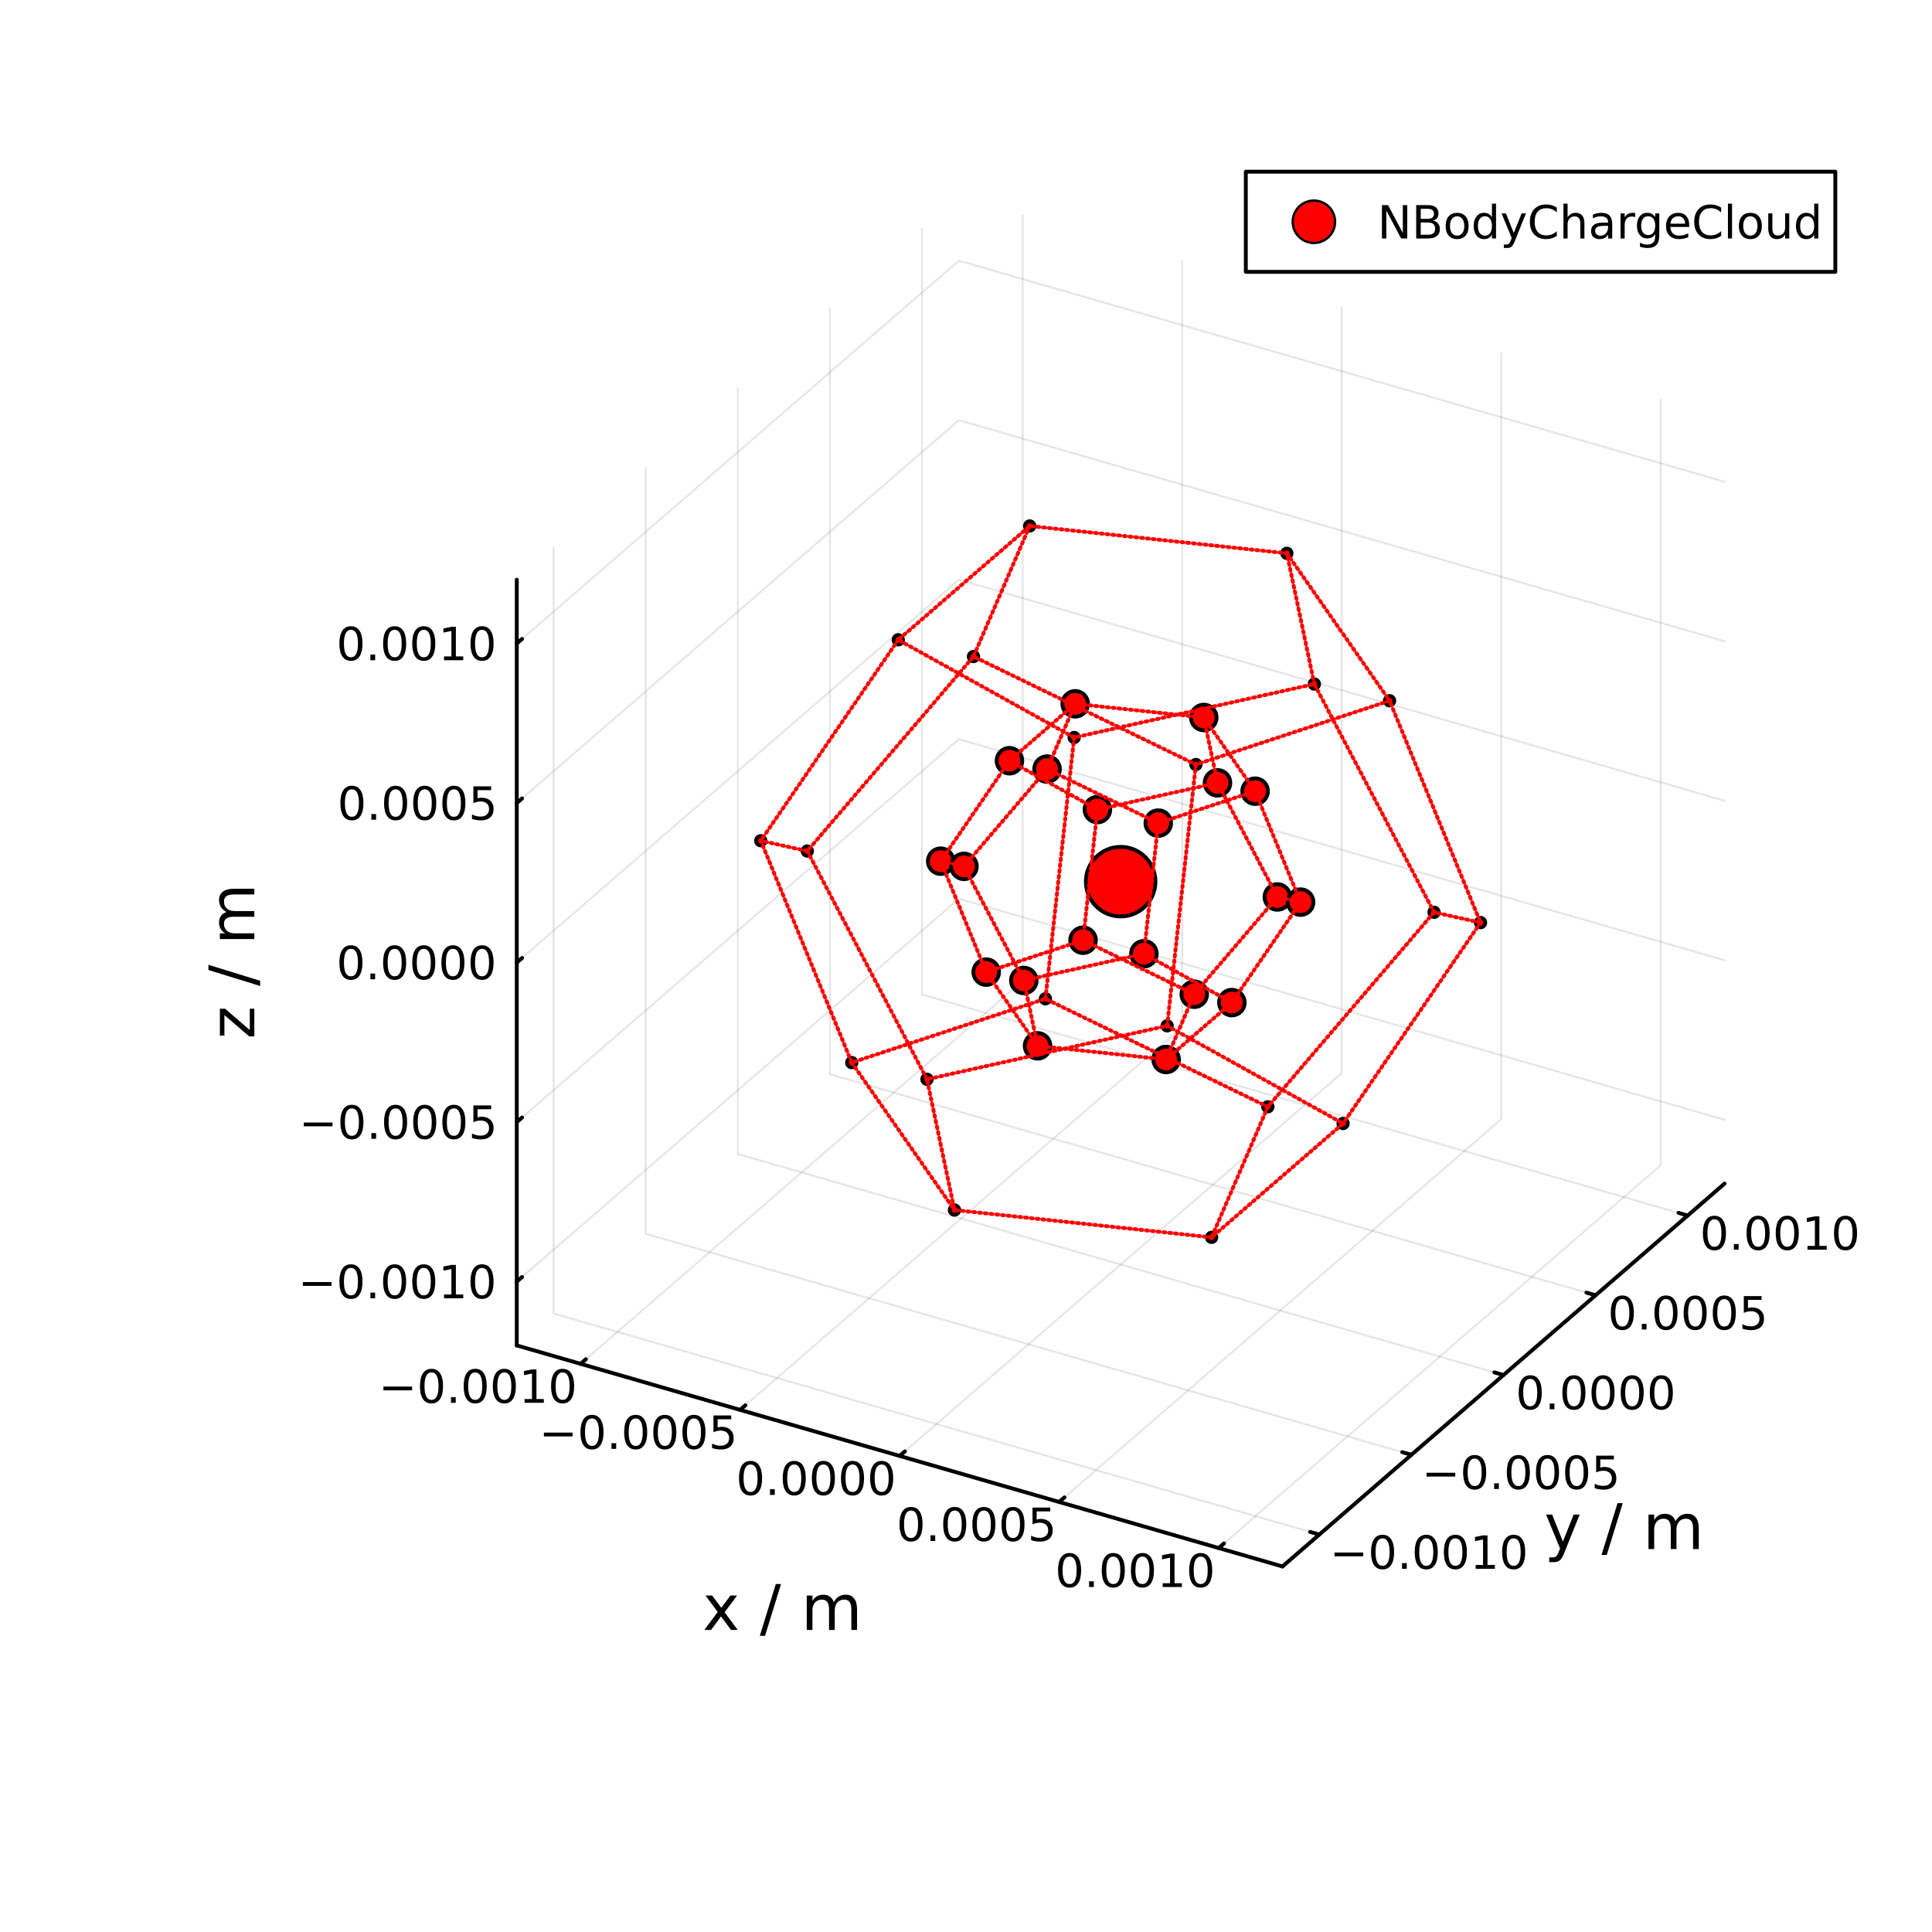 <?xml version="1.0" encoding="utf-8"?>
<svg xmlns="http://www.w3.org/2000/svg" xmlns:xlink="http://www.w3.org/1999/xlink" width="500" height="500" viewBox="0 0 2000 2000">
<rect x="0" y="0" width="2000" height="2000" fill="#333333" stroke="none"/>
<defs>
  <clipPath id="clip210">
    <rect x="0" y="0" width="2000" height="2000"/>
  </clipPath>
</defs>
<path clip-path="url(#clip210)" d="M0 2000 L2000 2000 L2000 0 L0 0  Z" fill="#ffffff" fill-rule="evenodd" fill-opacity="1"/>
<defs>
  <clipPath id="clip211">
    <rect x="400" y="200" width="1401" height="1401"/>
  </clipPath>
</defs>
<defs>
  <clipPath id="clip212">
    <rect x="367" y="120" width="1586" height="1586"/>
  </clipPath>
</defs>
<path clip-path="url(#clip212)" d="M-519795 400980 L-519795 -259565 L-138429 -589837 L522115 -399154 L522115 261390 L140750 591662 L-519795 400980  Z" fill="#ffffff" fill-rule="evenodd" fill-opacity="1"/>
<polyline clip-path="url(#clip212)" style="stroke:#000000; stroke-linecap:round; stroke-linejoin:round; stroke-width:2; stroke-opacity:0.1; fill:none" points="601.011,1411.84 1058.65,1015.51 1058.65,222.861 "/>
<polyline clip-path="url(#clip212)" style="stroke:#000000; stroke-linecap:round; stroke-linejoin:round; stroke-width:2; stroke-opacity:0.1; fill:none" points="766.147,1459.51 1223.79,1063.18 1223.79,270.531 "/>
<polyline clip-path="url(#clip212)" style="stroke:#000000; stroke-linecap:round; stroke-linejoin:round; stroke-width:2; stroke-opacity:0.1; fill:none" points="931.284,1507.18 1388.92,1110.86 1388.92,318.202 "/>
<polyline clip-path="url(#clip212)" style="stroke:#000000; stroke-linecap:round; stroke-linejoin:round; stroke-width:2; stroke-opacity:0.1; fill:none" points="1096.42,1554.85 1554.06,1158.53 1554.06,365.873 "/>
<polyline clip-path="url(#clip212)" style="stroke:#000000; stroke-linecap:round; stroke-linejoin:round; stroke-width:2; stroke-opacity:0.1; fill:none" points="1261.56,1602.52 1719.19,1206.2 1719.19,413.543 "/>
<polyline clip-path="url(#clip210)" style="stroke:#000000; stroke-linecap:round; stroke-linejoin:round; stroke-width:4; stroke-opacity:1; fill:none" points="534.957,1392.77 1327.61,1621.59 "/>
<polyline clip-path="url(#clip210)" style="stroke:#000000; stroke-linecap:round; stroke-linejoin:round; stroke-width:4; stroke-opacity:1; fill:none" points="601.011,1411.84 606.503,1407.08 "/>
<polyline clip-path="url(#clip210)" style="stroke:#000000; stroke-linecap:round; stroke-linejoin:round; stroke-width:4; stroke-opacity:1; fill:none" points="766.147,1459.51 771.639,1454.76 "/>
<polyline clip-path="url(#clip210)" style="stroke:#000000; stroke-linecap:round; stroke-linejoin:round; stroke-width:4; stroke-opacity:1; fill:none" points="931.284,1507.18 936.775,1502.43 "/>
<polyline clip-path="url(#clip210)" style="stroke:#000000; stroke-linecap:round; stroke-linejoin:round; stroke-width:4; stroke-opacity:1; fill:none" points="1096.42,1554.85 1101.91,1550.1 "/>
<polyline clip-path="url(#clip210)" style="stroke:#000000; stroke-linecap:round; stroke-linejoin:round; stroke-width:4; stroke-opacity:1; fill:none" points="1261.56,1602.52 1267.05,1597.77 "/>
<path clip-path="url(#clip210)" d="M396.925 1435.35 L426.601 1435.35 L426.601 1439.29 L396.925 1439.29 L396.925 1435.35 Z" fill="#000000" fill-rule="nonzero" fill-opacity="1" /><path clip-path="url(#clip210)" d="M446.694 1420.7 Q443.083 1420.7 441.254 1424.26 Q439.448 1427.8 439.448 1434.93 Q439.448 1442.04 441.254 1445.6 Q443.083 1449.15 446.694 1449.15 Q450.328 1449.15 452.134 1445.6 Q453.962 1442.04 453.962 1434.93 Q453.962 1427.8 452.134 1424.26 Q450.328 1420.7 446.694 1420.7 M446.694 1416.99 Q452.504 1416.99 455.559 1421.6 Q458.638 1426.18 458.638 1434.93 Q458.638 1443.66 455.559 1448.27 Q452.504 1452.85 446.694 1452.85 Q440.884 1452.85 437.805 1448.27 Q434.749 1443.66 434.749 1434.93 Q434.749 1426.18 437.805 1421.6 Q440.884 1416.99 446.694 1416.99 Z" fill="#000000" fill-rule="nonzero" fill-opacity="1" /><path clip-path="url(#clip210)" d="M466.856 1446.3 L471.74 1446.3 L471.74 1452.18 L466.856 1452.18 L466.856 1446.3 Z" fill="#000000" fill-rule="nonzero" fill-opacity="1" /><path clip-path="url(#clip210)" d="M491.925 1420.7 Q488.314 1420.7 486.485 1424.26 Q484.68 1427.8 484.68 1434.93 Q484.68 1442.04 486.485 1445.6 Q488.314 1449.15 491.925 1449.15 Q495.559 1449.15 497.365 1445.6 Q499.193 1442.04 499.193 1434.93 Q499.193 1427.8 497.365 1424.26 Q495.559 1420.7 491.925 1420.7 M491.925 1416.99 Q497.735 1416.99 500.791 1421.6 Q503.869 1426.18 503.869 1434.93 Q503.869 1443.66 500.791 1448.27 Q497.735 1452.85 491.925 1452.85 Q486.115 1452.85 483.036 1448.27 Q479.981 1443.66 479.981 1434.93 Q479.981 1426.18 483.036 1421.6 Q486.115 1416.99 491.925 1416.99 Z" fill="#000000" fill-rule="nonzero" fill-opacity="1" /><path clip-path="url(#clip210)" d="M522.087 1420.7 Q518.476 1420.7 516.647 1424.26 Q514.842 1427.8 514.842 1434.93 Q514.842 1442.04 516.647 1445.6 Q518.476 1449.15 522.087 1449.15 Q525.721 1449.15 527.527 1445.6 Q529.355 1442.04 529.355 1434.93 Q529.355 1427.8 527.527 1424.26 Q525.721 1420.7 522.087 1420.7 M522.087 1416.99 Q527.897 1416.99 530.953 1421.6 Q534.031 1426.18 534.031 1434.93 Q534.031 1443.66 530.953 1448.27 Q527.897 1452.85 522.087 1452.85 Q516.277 1452.85 513.198 1448.27 Q510.142 1443.66 510.142 1434.93 Q510.142 1426.18 513.198 1421.6 Q516.277 1416.99 522.087 1416.99 Z" fill="#000000" fill-rule="nonzero" fill-opacity="1" /><path clip-path="url(#clip210)" d="M543.059 1448.24 L550.698 1448.24 L550.698 1421.88 L542.388 1423.54 L542.388 1419.29 L550.652 1417.62 L555.327 1417.62 L555.327 1448.24 L562.966 1448.24 L562.966 1452.18 L543.059 1452.18 L543.059 1448.24 Z" fill="#000000" fill-rule="nonzero" fill-opacity="1" /><path clip-path="url(#clip210)" d="M582.411 1420.7 Q578.8 1420.7 576.971 1424.26 Q575.165 1427.8 575.165 1434.93 Q575.165 1442.04 576.971 1445.6 Q578.8 1449.15 582.411 1449.15 Q586.045 1449.15 587.85 1445.6 Q589.679 1442.04 589.679 1434.93 Q589.679 1427.8 587.85 1424.26 Q586.045 1420.7 582.411 1420.7 M582.411 1416.99 Q588.221 1416.99 591.276 1421.6 Q594.355 1426.18 594.355 1434.93 Q594.355 1443.66 591.276 1448.27 Q588.221 1452.85 582.411 1452.85 Q576.6 1452.85 573.522 1448.27 Q570.466 1443.66 570.466 1434.93 Q570.466 1426.18 573.522 1421.6 Q576.6 1416.99 582.411 1416.99 Z" fill="#000000" fill-rule="nonzero" fill-opacity="1" /><path clip-path="url(#clip210)" d="M563.057 1483.02 L592.733 1483.02 L592.733 1486.96 L563.057 1486.96 L563.057 1483.02 Z" fill="#000000" fill-rule="nonzero" fill-opacity="1" /><path clip-path="url(#clip210)" d="M612.825 1468.37 Q609.214 1468.37 607.385 1471.93 Q605.58 1475.47 605.58 1482.6 Q605.58 1489.71 607.385 1493.28 Q609.214 1496.82 612.825 1496.82 Q616.459 1496.82 618.265 1493.28 Q620.094 1489.71 620.094 1482.6 Q620.094 1475.47 618.265 1471.93 Q616.459 1468.37 612.825 1468.37 M612.825 1464.66 Q618.635 1464.66 621.691 1469.27 Q624.77 1473.85 624.77 1482.6 Q624.77 1491.33 621.691 1495.94 Q618.635 1500.52 612.825 1500.52 Q607.015 1500.52 603.936 1495.94 Q600.881 1491.33 600.881 1482.6 Q600.881 1473.85 603.936 1469.27 Q607.015 1464.66 612.825 1464.66 Z" fill="#000000" fill-rule="nonzero" fill-opacity="1" /><path clip-path="url(#clip210)" d="M632.987 1493.97 L637.871 1493.97 L637.871 1499.85 L632.987 1499.85 L632.987 1493.97 Z" fill="#000000" fill-rule="nonzero" fill-opacity="1" /><path clip-path="url(#clip210)" d="M658.056 1468.37 Q654.445 1468.37 652.617 1471.93 Q650.811 1475.47 650.811 1482.6 Q650.811 1489.71 652.617 1493.28 Q654.445 1496.82 658.056 1496.82 Q661.691 1496.82 663.496 1493.28 Q665.325 1489.71 665.325 1482.6 Q665.325 1475.47 663.496 1471.93 Q661.691 1468.37 658.056 1468.37 M658.056 1464.66 Q663.867 1464.66 666.922 1469.27 Q670.001 1473.85 670.001 1482.6 Q670.001 1491.33 666.922 1495.94 Q663.867 1500.52 658.056 1500.52 Q652.246 1500.52 649.168 1495.94 Q646.112 1491.33 646.112 1482.6 Q646.112 1473.85 649.168 1469.27 Q652.246 1464.66 658.056 1464.66 Z" fill="#000000" fill-rule="nonzero" fill-opacity="1" /><path clip-path="url(#clip210)" d="M688.218 1468.37 Q684.607 1468.37 682.779 1471.93 Q680.973 1475.47 680.973 1482.6 Q680.973 1489.71 682.779 1493.28 Q684.607 1496.82 688.218 1496.82 Q691.853 1496.82 693.658 1493.28 Q695.487 1489.71 695.487 1482.6 Q695.487 1475.47 693.658 1471.93 Q691.853 1468.37 688.218 1468.37 M688.218 1464.66 Q694.028 1464.66 697.084 1469.27 Q700.163 1473.85 700.163 1482.6 Q700.163 1491.33 697.084 1495.94 Q694.028 1500.52 688.218 1500.52 Q682.408 1500.52 679.329 1495.94 Q676.274 1491.33 676.274 1482.6 Q676.274 1473.85 679.329 1469.27 Q682.408 1464.66 688.218 1464.66 Z" fill="#000000" fill-rule="nonzero" fill-opacity="1" /><path clip-path="url(#clip210)" d="M718.38 1468.37 Q714.769 1468.37 712.94 1471.93 Q711.135 1475.47 711.135 1482.6 Q711.135 1489.71 712.94 1493.28 Q714.769 1496.82 718.38 1496.82 Q722.014 1496.82 723.82 1493.28 Q725.649 1489.71 725.649 1482.6 Q725.649 1475.47 723.82 1471.93 Q722.014 1468.37 718.38 1468.37 M718.38 1464.66 Q724.19 1464.66 727.246 1469.27 Q730.325 1473.85 730.325 1482.6 Q730.325 1491.33 727.246 1495.94 Q724.19 1500.52 718.38 1500.52 Q712.57 1500.52 709.491 1495.94 Q706.436 1491.33 706.436 1482.6 Q706.436 1473.85 709.491 1469.27 Q712.57 1464.66 718.38 1464.66 Z" fill="#000000" fill-rule="nonzero" fill-opacity="1" /><path clip-path="url(#clip210)" d="M738.588 1465.29 L756.945 1465.29 L756.945 1469.22 L742.871 1469.22 L742.871 1477.7 Q743.889 1477.35 744.908 1477.19 Q745.926 1477 746.945 1477 Q752.732 1477 756.111 1480.17 Q759.491 1483.35 759.491 1488.76 Q759.491 1494.34 756.019 1497.44 Q752.547 1500.52 746.227 1500.52 Q744.051 1500.52 741.783 1500.15 Q739.537 1499.78 737.13 1499.04 L737.13 1494.34 Q739.213 1495.47 741.436 1496.03 Q743.658 1496.59 746.135 1496.59 Q750.139 1496.59 752.477 1494.48 Q754.815 1492.37 754.815 1488.76 Q754.815 1485.15 752.477 1483.04 Q750.139 1480.94 746.135 1480.94 Q744.26 1480.94 742.385 1481.35 Q740.533 1481.77 738.588 1482.65 L738.588 1465.29 Z" fill="#000000" fill-rule="nonzero" fill-opacity="1" /><path clip-path="url(#clip210)" d="M776.966 1516.04 Q773.355 1516.04 771.526 1519.6 Q769.721 1523.15 769.721 1530.27 Q769.721 1537.38 771.526 1540.95 Q773.355 1544.49 776.966 1544.49 Q780.6 1544.49 782.406 1540.95 Q784.234 1537.38 784.234 1530.27 Q784.234 1523.15 782.406 1519.6 Q780.6 1516.04 776.966 1516.04 M776.966 1512.34 Q782.776 1512.34 785.832 1516.94 Q788.91 1521.53 788.91 1530.27 Q788.91 1539 785.832 1543.61 Q782.776 1548.19 776.966 1548.19 Q771.156 1548.19 768.077 1543.61 Q765.022 1539 765.022 1530.27 Q765.022 1521.53 768.077 1516.94 Q771.156 1512.34 776.966 1512.34 Z" fill="#000000" fill-rule="nonzero" fill-opacity="1" /><path clip-path="url(#clip210)" d="M797.128 1541.64 L802.012 1541.64 L802.012 1547.52 L797.128 1547.52 L797.128 1541.64 Z" fill="#000000" fill-rule="nonzero" fill-opacity="1" /><path clip-path="url(#clip210)" d="M822.197 1516.04 Q818.586 1516.04 816.757 1519.6 Q814.952 1523.15 814.952 1530.27 Q814.952 1537.38 816.757 1540.95 Q818.586 1544.49 822.197 1544.49 Q825.831 1544.49 827.637 1540.95 Q829.466 1537.38 829.466 1530.27 Q829.466 1523.15 827.637 1519.6 Q825.831 1516.04 822.197 1516.04 M822.197 1512.34 Q828.007 1512.34 831.063 1516.94 Q834.142 1521.53 834.142 1530.27 Q834.142 1539 831.063 1543.61 Q828.007 1548.19 822.197 1548.19 Q816.387 1548.19 813.308 1543.61 Q810.253 1539 810.253 1530.27 Q810.253 1521.53 813.308 1516.94 Q816.387 1512.34 822.197 1512.34 Z" fill="#000000" fill-rule="nonzero" fill-opacity="1" /><path clip-path="url(#clip210)" d="M852.359 1516.04 Q848.748 1516.04 846.919 1519.6 Q845.114 1523.15 845.114 1530.27 Q845.114 1537.38 846.919 1540.95 Q848.748 1544.49 852.359 1544.49 Q855.993 1544.49 857.799 1540.95 Q859.627 1537.38 859.627 1530.27 Q859.627 1523.15 857.799 1519.6 Q855.993 1516.04 852.359 1516.04 M852.359 1512.34 Q858.169 1512.34 861.225 1516.94 Q864.303 1521.53 864.303 1530.27 Q864.303 1539 861.225 1543.61 Q858.169 1548.19 852.359 1548.19 Q846.549 1548.19 843.47 1543.61 Q840.415 1539 840.415 1530.27 Q840.415 1521.53 843.47 1516.94 Q846.549 1512.34 852.359 1512.34 Z" fill="#000000" fill-rule="nonzero" fill-opacity="1" /><path clip-path="url(#clip210)" d="M882.521 1516.04 Q878.91 1516.04 877.081 1519.6 Q875.276 1523.15 875.276 1530.27 Q875.276 1537.38 877.081 1540.95 Q878.91 1544.49 882.521 1544.49 Q886.155 1544.49 887.961 1540.95 Q889.789 1537.38 889.789 1530.27 Q889.789 1523.15 887.961 1519.6 Q886.155 1516.04 882.521 1516.04 M882.521 1512.34 Q888.331 1512.34 891.387 1516.94 Q894.465 1521.53 894.465 1530.27 Q894.465 1539 891.387 1543.61 Q888.331 1548.19 882.521 1548.19 Q876.711 1548.19 873.632 1543.61 Q870.576 1539 870.576 1530.27 Q870.576 1521.53 873.632 1516.94 Q876.711 1512.34 882.521 1512.34 Z" fill="#000000" fill-rule="nonzero" fill-opacity="1" /><path clip-path="url(#clip210)" d="M912.683 1516.04 Q909.072 1516.04 907.243 1519.6 Q905.437 1523.15 905.437 1530.27 Q905.437 1537.38 907.243 1540.95 Q909.072 1544.49 912.683 1544.49 Q916.317 1544.49 918.123 1540.95 Q919.951 1537.38 919.951 1530.27 Q919.951 1523.15 918.123 1519.6 Q916.317 1516.04 912.683 1516.04 M912.683 1512.34 Q918.493 1512.34 921.548 1516.94 Q924.627 1521.53 924.627 1530.27 Q924.627 1539 921.548 1543.61 Q918.493 1548.19 912.683 1548.19 Q906.873 1548.19 903.794 1543.61 Q900.738 1539 900.738 1530.27 Q900.738 1521.53 903.794 1516.94 Q906.873 1512.34 912.683 1512.34 Z" fill="#000000" fill-rule="nonzero" fill-opacity="1" /><path clip-path="url(#clip210)" d="M943.097 1563.71 Q939.486 1563.71 937.658 1567.27 Q935.852 1570.82 935.852 1577.95 Q935.852 1585.05 937.658 1588.62 Q939.486 1592.16 943.097 1592.16 Q946.732 1592.16 948.537 1588.62 Q950.366 1585.05 950.366 1577.95 Q950.366 1570.82 948.537 1567.27 Q946.732 1563.71 943.097 1563.71 M943.097 1560.01 Q948.907 1560.01 951.963 1564.61 Q955.042 1569.2 955.042 1577.95 Q955.042 1586.67 951.963 1591.28 Q948.907 1595.86 943.097 1595.86 Q937.287 1595.86 934.208 1591.28 Q931.153 1586.67 931.153 1577.95 Q931.153 1569.2 934.208 1564.61 Q937.287 1560.01 943.097 1560.01 Z" fill="#000000" fill-rule="nonzero" fill-opacity="1" /><path clip-path="url(#clip210)" d="M963.259 1589.31 L968.143 1589.31 L968.143 1595.19 L963.259 1595.19 L963.259 1589.31 Z" fill="#000000" fill-rule="nonzero" fill-opacity="1" /><path clip-path="url(#clip210)" d="M988.329 1563.71 Q984.717 1563.71 982.889 1567.27 Q981.083 1570.82 981.083 1577.95 Q981.083 1585.05 982.889 1588.62 Q984.717 1592.16 988.329 1592.16 Q991.963 1592.16 993.768 1588.62 Q995.597 1585.05 995.597 1577.95 Q995.597 1570.82 993.768 1567.27 Q991.963 1563.71 988.329 1563.71 M988.329 1560.01 Q994.139 1560.01 997.194 1564.61 Q1000.27 1569.2 1000.27 1577.95 Q1000.27 1586.67 997.194 1591.28 Q994.139 1595.86 988.329 1595.86 Q982.518 1595.86 979.44 1591.28 Q976.384 1586.67 976.384 1577.95 Q976.384 1569.2 979.44 1564.61 Q982.518 1560.01 988.329 1560.01 Z" fill="#000000" fill-rule="nonzero" fill-opacity="1" /><path clip-path="url(#clip210)" d="M1018.49 1563.71 Q1014.88 1563.71 1013.05 1567.27 Q1011.25 1570.82 1011.25 1577.95 Q1011.25 1585.05 1013.05 1588.62 Q1014.88 1592.16 1018.49 1592.16 Q1022.12 1592.16 1023.93 1588.62 Q1025.76 1585.05 1025.76 1577.95 Q1025.76 1570.82 1023.93 1567.27 Q1022.12 1563.71 1018.49 1563.71 M1018.49 1560.01 Q1024.3 1560.01 1027.36 1564.61 Q1030.43 1569.2 1030.43 1577.95 Q1030.43 1586.67 1027.36 1591.28 Q1024.3 1595.86 1018.49 1595.86 Q1012.68 1595.86 1009.6 1591.28 Q1006.55 1586.67 1006.55 1577.95 Q1006.55 1569.2 1009.6 1564.61 Q1012.68 1560.01 1018.49 1560.01 Z" fill="#000000" fill-rule="nonzero" fill-opacity="1" /><path clip-path="url(#clip210)" d="M1048.65 1563.71 Q1045.04 1563.71 1043.21 1567.27 Q1041.41 1570.82 1041.41 1577.95 Q1041.41 1585.05 1043.21 1588.62 Q1045.04 1592.16 1048.65 1592.16 Q1052.29 1592.16 1054.09 1588.62 Q1055.92 1585.05 1055.92 1577.95 Q1055.92 1570.82 1054.09 1567.27 Q1052.29 1563.71 1048.65 1563.71 M1048.65 1560.01 Q1054.46 1560.01 1057.52 1564.61 Q1060.6 1569.2 1060.6 1577.95 Q1060.6 1586.67 1057.52 1591.28 Q1054.46 1595.86 1048.65 1595.86 Q1042.84 1595.86 1039.76 1591.28 Q1036.71 1586.67 1036.71 1577.95 Q1036.71 1569.2 1039.76 1564.61 Q1042.84 1560.01 1048.65 1560.01 Z" fill="#000000" fill-rule="nonzero" fill-opacity="1" /><path clip-path="url(#clip210)" d="M1068.86 1560.63 L1087.22 1560.63 L1087.22 1564.57 L1073.14 1564.57 L1073.14 1573.04 Q1074.16 1572.69 1075.18 1572.53 Q1076.2 1572.34 1077.22 1572.34 Q1083 1572.34 1086.38 1575.52 Q1089.76 1578.69 1089.76 1584.1 Q1089.76 1589.68 1086.29 1592.78 Q1082.82 1595.86 1076.5 1595.86 Q1074.32 1595.86 1072.05 1595.49 Q1069.81 1595.12 1067.4 1594.38 L1067.4 1589.68 Q1069.49 1590.82 1071.71 1591.37 Q1073.93 1591.93 1076.41 1591.93 Q1080.41 1591.93 1082.75 1589.82 Q1085.09 1587.71 1085.09 1584.1 Q1085.09 1580.49 1082.75 1578.39 Q1080.41 1576.28 1076.41 1576.28 Q1074.53 1576.28 1072.66 1576.7 Q1070.8 1577.11 1068.86 1577.99 L1068.86 1560.63 Z" fill="#000000" fill-rule="nonzero" fill-opacity="1" /><path clip-path="url(#clip210)" d="M1107.24 1611.38 Q1103.63 1611.38 1101.8 1614.95 Q1099.99 1618.49 1099.99 1625.62 Q1099.99 1632.72 1101.8 1636.29 Q1103.63 1639.83 1107.24 1639.83 Q1110.87 1639.83 1112.68 1636.29 Q1114.51 1632.72 1114.51 1625.62 Q1114.51 1618.49 1112.68 1614.95 Q1110.87 1611.38 1107.24 1611.38 M1107.24 1607.68 Q1113.05 1607.68 1116.1 1612.28 Q1119.18 1616.87 1119.18 1625.62 Q1119.18 1634.34 1116.1 1638.95 Q1113.05 1643.53 1107.24 1643.53 Q1101.43 1643.53 1098.35 1638.95 Q1095.29 1634.34 1095.29 1625.62 Q1095.29 1616.87 1098.35 1612.28 Q1101.43 1607.68 1107.24 1607.68 Z" fill="#000000" fill-rule="nonzero" fill-opacity="1" /><path clip-path="url(#clip210)" d="M1127.4 1636.98 L1132.28 1636.98 L1132.28 1642.86 L1127.4 1642.86 L1127.4 1636.98 Z" fill="#000000" fill-rule="nonzero" fill-opacity="1" /><path clip-path="url(#clip210)" d="M1152.47 1611.38 Q1148.86 1611.38 1147.03 1614.95 Q1145.22 1618.49 1145.22 1625.62 Q1145.22 1632.72 1147.03 1636.29 Q1148.86 1639.83 1152.47 1639.83 Q1156.1 1639.83 1157.91 1636.29 Q1159.74 1632.72 1159.74 1625.62 Q1159.74 1618.49 1157.91 1614.95 Q1156.1 1611.38 1152.47 1611.38 M1152.47 1607.68 Q1158.28 1607.68 1161.33 1612.28 Q1164.41 1616.87 1164.41 1625.62 Q1164.41 1634.34 1161.33 1638.95 Q1158.28 1643.53 1152.47 1643.53 Q1146.66 1643.53 1143.58 1638.95 Q1140.52 1634.34 1140.52 1625.62 Q1140.52 1616.87 1143.58 1612.28 Q1146.66 1607.68 1152.47 1607.68 Z" fill="#000000" fill-rule="nonzero" fill-opacity="1" /><path clip-path="url(#clip210)" d="M1182.63 1611.38 Q1179.02 1611.38 1177.19 1614.95 Q1175.39 1618.49 1175.39 1625.62 Q1175.39 1632.72 1177.19 1636.29 Q1179.02 1639.83 1182.63 1639.83 Q1186.27 1639.83 1188.07 1636.29 Q1189.9 1632.72 1189.9 1625.62 Q1189.9 1618.49 1188.07 1614.95 Q1186.27 1611.38 1182.63 1611.38 M1182.63 1607.68 Q1188.44 1607.68 1191.5 1612.28 Q1194.58 1616.87 1194.58 1625.62 Q1194.58 1634.34 1191.5 1638.95 Q1188.44 1643.53 1182.63 1643.53 Q1176.82 1643.53 1173.74 1638.95 Q1170.69 1634.34 1170.69 1625.62 Q1170.69 1616.87 1173.74 1612.28 Q1176.82 1607.68 1182.63 1607.68 Z" fill="#000000" fill-rule="nonzero" fill-opacity="1" /><path clip-path="url(#clip210)" d="M1203.6 1638.93 L1211.24 1638.93 L1211.24 1612.56 L1202.93 1614.23 L1202.93 1609.97 L1211.2 1608.3 L1215.87 1608.3 L1215.87 1638.93 L1223.51 1638.93 L1223.51 1642.86 L1203.6 1642.86 L1203.6 1638.93 Z" fill="#000000" fill-rule="nonzero" fill-opacity="1" /><path clip-path="url(#clip210)" d="M1242.95 1611.38 Q1239.34 1611.38 1237.52 1614.95 Q1235.71 1618.49 1235.71 1625.62 Q1235.71 1632.72 1237.52 1636.29 Q1239.34 1639.83 1242.95 1639.83 Q1246.59 1639.83 1248.39 1636.29 Q1250.22 1632.72 1250.22 1625.62 Q1250.22 1618.49 1248.39 1614.95 Q1246.59 1611.38 1242.95 1611.38 M1242.95 1607.68 Q1248.77 1607.68 1251.82 1612.28 Q1254.9 1616.87 1254.9 1625.62 Q1254.9 1634.34 1251.82 1638.95 Q1248.77 1643.53 1242.95 1643.53 Q1237.14 1643.53 1234.07 1638.95 Q1231.01 1634.34 1231.01 1625.62 Q1231.01 1616.87 1234.07 1612.28 Q1237.14 1607.68 1242.95 1607.68 Z" fill="#000000" fill-rule="nonzero" fill-opacity="1" /><path clip-path="url(#clip210)" d="M763.031 1651.68 L750.14 1669.02 L763.699 1687.33 L756.792 1687.33 L746.416 1673.32 L736.04 1687.33 L729.133 1687.33 L742.979 1668.67 L730.311 1651.68 L737.218 1651.68 L746.671 1664.38 L756.124 1651.68 L763.031 1651.68 Z" fill="#000000" fill-rule="nonzero" fill-opacity="1" /><path clip-path="url(#clip210)" d="M803.103 1639.81 L808.514 1639.81 L791.963 1693.37 L786.552 1693.37 L803.103 1639.81 Z" fill="#000000" fill-rule="nonzero" fill-opacity="1" /><path clip-path="url(#clip210)" d="M863.131 1658.52 Q865.328 1654.57 868.383 1652.7 Q871.439 1650.82 875.576 1650.82 Q881.146 1650.82 884.17 1654.73 Q887.194 1658.62 887.194 1665.81 L887.194 1687.33 L881.306 1687.33 L881.306 1666 Q881.306 1660.88 879.491 1658.39 Q877.677 1655.91 873.953 1655.91 Q869.402 1655.91 866.76 1658.93 Q864.118 1661.96 864.118 1667.18 L864.118 1687.33 L858.23 1687.33 L858.23 1666 Q858.23 1660.84 856.416 1658.39 Q854.601 1655.91 850.814 1655.91 Q846.326 1655.91 843.684 1658.97 Q841.042 1661.99 841.042 1667.18 L841.042 1687.33 L835.154 1687.33 L835.154 1651.68 L841.042 1651.68 L841.042 1657.22 Q843.048 1653.94 845.849 1652.38 Q848.649 1650.82 852.501 1650.82 Q856.384 1650.82 859.089 1652.79 Q861.826 1654.77 863.131 1658.52 Z" fill="#000000" fill-rule="nonzero" fill-opacity="1" /><polyline clip-path="url(#clip212)" style="stroke:#000000; stroke-linecap:round; stroke-linejoin:round; stroke-width:2; stroke-opacity:0.1; fill:none" points="1365.75,1588.56 573.094,1359.74 573.094,567.092 "/>
<polyline clip-path="url(#clip212)" style="stroke:#000000; stroke-linecap:round; stroke-linejoin:round; stroke-width:2; stroke-opacity:0.1; fill:none" points="1461.09,1506 668.435,1277.18 668.435,484.524 "/>
<polyline clip-path="url(#clip212)" style="stroke:#000000; stroke-linecap:round; stroke-linejoin:round; stroke-width:2; stroke-opacity:0.1; fill:none" points="1556.43,1423.43 763.776,1194.61 763.776,401.956 "/>
<polyline clip-path="url(#clip212)" style="stroke:#000000; stroke-linecap:round; stroke-linejoin:round; stroke-width:2; stroke-opacity:0.1; fill:none" points="1651.77,1340.86 859.118,1112.04 859.118,319.388 "/>
<polyline clip-path="url(#clip212)" style="stroke:#000000; stroke-linecap:round; stroke-linejoin:round; stroke-width:2; stroke-opacity:0.1; fill:none" points="1747.11,1258.29 954.459,1029.47 954.459,236.82 "/>
<polyline clip-path="url(#clip210)" style="stroke:#000000; stroke-linecap:round; stroke-linejoin:round; stroke-width:4; stroke-opacity:1; fill:none" points="1327.61,1621.59 1785.25,1225.26 "/>
<polyline clip-path="url(#clip210)" style="stroke:#000000; stroke-linecap:round; stroke-linejoin:round; stroke-width:4; stroke-opacity:1; fill:none" points="1365.75,1588.56 1356.23,1585.82 "/>
<polyline clip-path="url(#clip210)" style="stroke:#000000; stroke-linecap:round; stroke-linejoin:round; stroke-width:4; stroke-opacity:1; fill:none" points="1461.09,1506 1451.58,1503.25 "/>
<polyline clip-path="url(#clip210)" style="stroke:#000000; stroke-linecap:round; stroke-linejoin:round; stroke-width:4; stroke-opacity:1; fill:none" points="1556.43,1423.43 1546.92,1420.68 "/>
<polyline clip-path="url(#clip210)" style="stroke:#000000; stroke-linecap:round; stroke-linejoin:round; stroke-width:4; stroke-opacity:1; fill:none" points="1651.77,1340.86 1642.26,1338.11 "/>
<polyline clip-path="url(#clip210)" style="stroke:#000000; stroke-linecap:round; stroke-linejoin:round; stroke-width:4; stroke-opacity:1; fill:none" points="1747.11,1258.29 1737.6,1255.55 "/>
<path clip-path="url(#clip210)" d="M1381.46 1607.16 L1411.13 1607.16 L1411.13 1611.09 L1381.46 1611.09 L1381.46 1607.16 Z" fill="#000000" fill-rule="nonzero" fill-opacity="1" /><path clip-path="url(#clip210)" d="M1431.23 1592.51 Q1427.62 1592.51 1425.79 1596.07 Q1423.98 1599.61 1423.98 1606.74 Q1423.98 1613.85 1425.79 1617.41 Q1427.62 1620.95 1431.23 1620.95 Q1434.86 1620.95 1436.67 1617.41 Q1438.5 1613.85 1438.5 1606.74 Q1438.5 1599.61 1436.67 1596.07 Q1434.86 1592.51 1431.23 1592.51 M1431.23 1588.8 Q1437.04 1588.8 1440.09 1593.41 Q1443.17 1597.99 1443.17 1606.74 Q1443.17 1615.47 1440.09 1620.07 Q1437.04 1624.66 1431.23 1624.66 Q1425.42 1624.66 1422.34 1620.07 Q1419.28 1615.47 1419.28 1606.74 Q1419.28 1597.99 1422.34 1593.41 Q1425.42 1588.8 1431.23 1588.8 Z" fill="#000000" fill-rule="nonzero" fill-opacity="1" /><path clip-path="url(#clip210)" d="M1451.39 1618.11 L1456.27 1618.11 L1456.27 1623.99 L1451.39 1623.99 L1451.39 1618.11 Z" fill="#000000" fill-rule="nonzero" fill-opacity="1" /><path clip-path="url(#clip210)" d="M1476.46 1592.51 Q1472.85 1592.51 1471.02 1596.07 Q1469.21 1599.61 1469.21 1606.74 Q1469.21 1613.85 1471.02 1617.41 Q1472.85 1620.95 1476.46 1620.95 Q1480.09 1620.95 1481.9 1617.41 Q1483.73 1613.85 1483.73 1606.74 Q1483.73 1599.61 1481.9 1596.07 Q1480.09 1592.51 1476.46 1592.51 M1476.46 1588.8 Q1482.27 1588.8 1485.32 1593.41 Q1488.4 1597.99 1488.4 1606.74 Q1488.4 1615.47 1485.32 1620.07 Q1482.27 1624.66 1476.46 1624.66 Q1470.65 1624.66 1467.57 1620.07 Q1464.51 1615.47 1464.51 1606.74 Q1464.51 1597.99 1467.57 1593.41 Q1470.65 1588.8 1476.46 1588.8 Z" fill="#000000" fill-rule="nonzero" fill-opacity="1" /><path clip-path="url(#clip210)" d="M1506.62 1592.51 Q1503.01 1592.51 1501.18 1596.07 Q1499.37 1599.61 1499.37 1606.74 Q1499.37 1613.85 1501.18 1617.41 Q1503.01 1620.95 1506.62 1620.95 Q1510.25 1620.95 1512.06 1617.41 Q1513.89 1613.85 1513.89 1606.74 Q1513.89 1599.61 1512.06 1596.07 Q1510.25 1592.51 1506.62 1592.51 M1506.62 1588.8 Q1512.43 1588.8 1515.49 1593.41 Q1518.56 1597.99 1518.56 1606.74 Q1518.56 1615.47 1515.49 1620.07 Q1512.43 1624.66 1506.62 1624.66 Q1500.81 1624.66 1497.73 1620.07 Q1494.68 1615.47 1494.68 1606.74 Q1494.68 1597.99 1497.73 1593.41 Q1500.81 1588.8 1506.62 1588.8 Z" fill="#000000" fill-rule="nonzero" fill-opacity="1" /><path clip-path="url(#clip210)" d="M1527.59 1620.05 L1535.23 1620.05 L1535.23 1593.69 L1526.92 1595.35 L1526.92 1591.09 L1535.18 1589.43 L1539.86 1589.43 L1539.86 1620.05 L1547.5 1620.05 L1547.5 1623.99 L1527.59 1623.99 L1527.59 1620.05 Z" fill="#000000" fill-rule="nonzero" fill-opacity="1" /><path clip-path="url(#clip210)" d="M1566.94 1592.51 Q1563.33 1592.51 1561.5 1596.07 Q1559.7 1599.61 1559.7 1606.74 Q1559.7 1613.85 1561.5 1617.41 Q1563.33 1620.95 1566.94 1620.95 Q1570.58 1620.95 1572.38 1617.41 Q1574.21 1613.85 1574.21 1606.74 Q1574.21 1599.61 1572.38 1596.07 Q1570.58 1592.51 1566.94 1592.51 M1566.94 1588.8 Q1572.75 1588.8 1575.81 1593.41 Q1578.89 1597.99 1578.89 1606.74 Q1578.89 1615.47 1575.81 1620.07 Q1572.75 1624.66 1566.94 1624.66 Q1561.13 1624.66 1558.05 1620.07 Q1555 1615.47 1555 1606.74 Q1555 1597.99 1558.05 1593.41 Q1561.13 1588.8 1566.94 1588.8 Z" fill="#000000" fill-rule="nonzero" fill-opacity="1" /><path clip-path="url(#clip210)" d="M1476.8 1524.59 L1506.48 1524.59 L1506.48 1528.53 L1476.8 1528.53 L1476.8 1524.59 Z" fill="#000000" fill-rule="nonzero" fill-opacity="1" /><path clip-path="url(#clip210)" d="M1526.57 1509.94 Q1522.96 1509.94 1521.13 1513.5 Q1519.32 1517.04 1519.32 1524.17 Q1519.32 1531.28 1521.13 1534.84 Q1522.96 1538.39 1526.57 1538.39 Q1530.2 1538.39 1532.01 1534.84 Q1533.84 1531.28 1533.84 1524.17 Q1533.84 1517.04 1532.01 1513.5 Q1530.2 1509.94 1526.57 1509.94 M1526.57 1506.23 Q1532.38 1506.23 1535.43 1510.84 Q1538.51 1515.42 1538.51 1524.17 Q1538.51 1532.9 1535.43 1537.51 Q1532.38 1542.09 1526.57 1542.09 Q1520.76 1542.09 1517.68 1537.51 Q1514.62 1532.9 1514.62 1524.17 Q1514.62 1515.42 1517.68 1510.84 Q1520.76 1506.23 1526.57 1506.23 Z" fill="#000000" fill-rule="nonzero" fill-opacity="1" /><path clip-path="url(#clip210)" d="M1546.73 1535.54 L1551.61 1535.54 L1551.61 1541.42 L1546.73 1541.42 L1546.73 1535.54 Z" fill="#000000" fill-rule="nonzero" fill-opacity="1" /><path clip-path="url(#clip210)" d="M1571.8 1509.94 Q1568.19 1509.94 1566.36 1513.5 Q1564.55 1517.04 1564.55 1524.17 Q1564.55 1531.28 1566.36 1534.84 Q1568.19 1538.39 1571.8 1538.39 Q1575.43 1538.39 1577.24 1534.84 Q1579.07 1531.28 1579.07 1524.17 Q1579.07 1517.04 1577.24 1513.5 Q1575.43 1509.94 1571.8 1509.94 M1571.8 1506.23 Q1577.61 1506.23 1580.66 1510.84 Q1583.74 1515.42 1583.74 1524.17 Q1583.74 1532.9 1580.66 1537.51 Q1577.61 1542.09 1571.8 1542.09 Q1565.99 1542.09 1562.91 1537.51 Q1559.85 1532.9 1559.85 1524.17 Q1559.85 1515.42 1562.91 1510.84 Q1565.99 1506.23 1571.8 1506.23 Z" fill="#000000" fill-rule="nonzero" fill-opacity="1" /><path clip-path="url(#clip210)" d="M1601.96 1509.94 Q1598.35 1509.94 1596.52 1513.5 Q1594.72 1517.04 1594.72 1524.17 Q1594.72 1531.28 1596.52 1534.84 Q1598.35 1538.39 1601.96 1538.39 Q1605.6 1538.39 1607.4 1534.84 Q1609.23 1531.28 1609.23 1524.17 Q1609.23 1517.04 1607.4 1513.5 Q1605.6 1509.94 1601.96 1509.94 M1601.96 1506.23 Q1607.77 1506.23 1610.83 1510.84 Q1613.91 1515.42 1613.91 1524.17 Q1613.91 1532.9 1610.83 1537.51 Q1607.77 1542.09 1601.96 1542.09 Q1596.15 1542.09 1593.07 1537.51 Q1590.02 1532.9 1590.02 1524.17 Q1590.02 1515.42 1593.07 1510.84 Q1596.15 1506.23 1601.96 1506.23 Z" fill="#000000" fill-rule="nonzero" fill-opacity="1" /><path clip-path="url(#clip210)" d="M1632.12 1509.94 Q1628.51 1509.94 1626.68 1513.5 Q1624.88 1517.04 1624.88 1524.17 Q1624.88 1531.28 1626.68 1534.84 Q1628.51 1538.39 1632.12 1538.39 Q1635.76 1538.39 1637.56 1534.84 Q1639.39 1531.28 1639.39 1524.17 Q1639.39 1517.04 1637.56 1513.5 Q1635.76 1509.94 1632.12 1509.94 M1632.12 1506.23 Q1637.93 1506.23 1640.99 1510.84 Q1644.07 1515.42 1644.07 1524.17 Q1644.07 1532.9 1640.99 1537.51 Q1637.93 1542.09 1632.12 1542.09 Q1626.31 1542.09 1623.23 1537.51 Q1620.18 1532.9 1620.18 1524.17 Q1620.18 1515.42 1623.23 1510.84 Q1626.31 1506.23 1632.12 1506.23 Z" fill="#000000" fill-rule="nonzero" fill-opacity="1" /><path clip-path="url(#clip210)" d="M1652.33 1506.86 L1670.69 1506.86 L1670.69 1510.79 L1656.61 1510.79 L1656.61 1519.27 Q1657.63 1518.92 1658.65 1518.76 Q1659.67 1518.57 1660.69 1518.57 Q1666.47 1518.57 1669.85 1521.74 Q1673.23 1524.91 1673.23 1530.33 Q1673.23 1535.91 1669.76 1539.01 Q1666.29 1542.09 1659.97 1542.09 Q1657.79 1542.09 1655.53 1541.72 Q1653.28 1541.35 1650.87 1540.61 L1650.87 1535.91 Q1652.96 1537.04 1655.18 1537.6 Q1657.4 1538.15 1659.88 1538.15 Q1663.88 1538.15 1666.22 1536.05 Q1668.56 1533.94 1668.56 1530.33 Q1668.56 1526.72 1666.22 1524.61 Q1663.88 1522.51 1659.88 1522.51 Q1658 1522.51 1656.13 1522.92 Q1654.28 1523.34 1652.33 1524.22 L1652.33 1506.86 Z" fill="#000000" fill-rule="nonzero" fill-opacity="1" /><path clip-path="url(#clip210)" d="M1584.09 1427.37 Q1580.47 1427.37 1578.65 1430.93 Q1576.84 1434.48 1576.84 1441.61 Q1576.84 1448.71 1578.65 1452.28 Q1580.47 1455.82 1584.09 1455.82 Q1587.72 1455.82 1589.53 1452.28 Q1591.35 1448.71 1591.35 1441.61 Q1591.35 1434.48 1589.53 1430.93 Q1587.72 1427.37 1584.09 1427.37 M1584.09 1423.67 Q1589.9 1423.67 1592.95 1428.27 Q1596.03 1432.86 1596.03 1441.61 Q1596.03 1450.33 1592.95 1454.94 Q1589.9 1459.52 1584.09 1459.52 Q1578.28 1459.52 1575.2 1454.94 Q1572.14 1450.33 1572.14 1441.61 Q1572.14 1432.86 1575.2 1428.27 Q1578.28 1423.67 1584.09 1423.67 Z" fill="#000000" fill-rule="nonzero" fill-opacity="1" /><path clip-path="url(#clip210)" d="M1604.25 1452.97 L1609.13 1452.97 L1609.13 1458.85 L1604.25 1458.85 L1604.25 1452.97 Z" fill="#000000" fill-rule="nonzero" fill-opacity="1" /><path clip-path="url(#clip210)" d="M1629.32 1427.37 Q1625.71 1427.37 1623.88 1430.93 Q1622.07 1434.48 1622.07 1441.61 Q1622.07 1448.71 1623.88 1452.28 Q1625.71 1455.82 1629.32 1455.82 Q1632.95 1455.82 1634.76 1452.28 Q1636.59 1448.71 1636.59 1441.61 Q1636.59 1434.48 1634.76 1430.93 Q1632.95 1427.37 1629.32 1427.37 M1629.32 1423.67 Q1635.13 1423.67 1638.18 1428.27 Q1641.26 1432.86 1641.26 1441.61 Q1641.26 1450.33 1638.18 1454.94 Q1635.13 1459.52 1629.32 1459.52 Q1623.51 1459.52 1620.43 1454.94 Q1617.37 1450.33 1617.37 1441.61 Q1617.37 1432.86 1620.43 1428.27 Q1623.51 1423.67 1629.32 1423.67 Z" fill="#000000" fill-rule="nonzero" fill-opacity="1" /><path clip-path="url(#clip210)" d="M1659.48 1427.37 Q1655.87 1427.37 1654.04 1430.93 Q1652.23 1434.48 1652.23 1441.61 Q1652.23 1448.71 1654.04 1452.28 Q1655.87 1455.82 1659.48 1455.82 Q1663.11 1455.82 1664.92 1452.28 Q1666.75 1448.71 1666.75 1441.61 Q1666.75 1434.48 1664.92 1430.93 Q1663.11 1427.37 1659.48 1427.37 M1659.48 1423.67 Q1665.29 1423.67 1668.34 1428.27 Q1671.42 1432.86 1671.42 1441.61 Q1671.42 1450.33 1668.34 1454.94 Q1665.29 1459.52 1659.48 1459.52 Q1653.67 1459.52 1650.59 1454.94 Q1647.53 1450.33 1647.53 1441.61 Q1647.53 1432.86 1650.59 1428.27 Q1653.67 1423.67 1659.48 1423.67 Z" fill="#000000" fill-rule="nonzero" fill-opacity="1" /><path clip-path="url(#clip210)" d="M1689.64 1427.37 Q1686.03 1427.37 1684.2 1430.93 Q1682.4 1434.48 1682.4 1441.61 Q1682.4 1448.71 1684.2 1452.28 Q1686.03 1455.82 1689.64 1455.82 Q1693.27 1455.82 1695.08 1452.28 Q1696.91 1448.71 1696.91 1441.61 Q1696.91 1434.48 1695.08 1430.93 Q1693.27 1427.37 1689.64 1427.37 M1689.64 1423.67 Q1695.45 1423.67 1698.51 1428.27 Q1701.58 1432.86 1701.58 1441.61 Q1701.58 1450.33 1698.51 1454.94 Q1695.45 1459.52 1689.64 1459.52 Q1683.83 1459.52 1680.75 1454.94 Q1677.7 1450.33 1677.7 1441.61 Q1677.7 1432.86 1680.75 1428.27 Q1683.83 1423.67 1689.64 1423.67 Z" fill="#000000" fill-rule="nonzero" fill-opacity="1" /><path clip-path="url(#clip210)" d="M1719.8 1427.37 Q1716.19 1427.37 1714.36 1430.93 Q1712.56 1434.48 1712.56 1441.61 Q1712.56 1448.71 1714.36 1452.28 Q1716.19 1455.82 1719.8 1455.82 Q1723.44 1455.82 1725.24 1452.28 Q1727.07 1448.71 1727.07 1441.61 Q1727.07 1434.48 1725.24 1430.93 Q1723.44 1427.37 1719.8 1427.37 M1719.8 1423.67 Q1725.61 1423.67 1728.67 1428.27 Q1731.75 1432.86 1731.75 1441.61 Q1731.75 1450.33 1728.67 1454.94 Q1725.61 1459.52 1719.8 1459.52 Q1713.99 1459.52 1710.91 1454.94 Q1707.86 1450.33 1707.86 1441.61 Q1707.86 1432.86 1710.91 1428.27 Q1713.99 1423.67 1719.8 1423.67 Z" fill="#000000" fill-rule="nonzero" fill-opacity="1" /><path clip-path="url(#clip210)" d="M1679.43 1344.8 Q1675.82 1344.8 1673.99 1348.37 Q1672.18 1351.91 1672.18 1359.04 Q1672.18 1366.14 1673.99 1369.71 Q1675.82 1373.25 1679.43 1373.25 Q1683.06 1373.25 1684.87 1369.71 Q1686.7 1366.14 1686.7 1359.04 Q1686.7 1351.91 1684.87 1348.37 Q1683.06 1344.8 1679.43 1344.8 M1679.43 1341.1 Q1685.24 1341.1 1688.29 1345.7 Q1691.37 1350.29 1691.37 1359.04 Q1691.37 1367.76 1688.29 1372.37 Q1685.24 1376.95 1679.43 1376.95 Q1673.62 1376.95 1670.54 1372.37 Q1667.48 1367.76 1667.48 1359.04 Q1667.48 1350.29 1670.54 1345.7 Q1673.62 1341.1 1679.43 1341.1 Z" fill="#000000" fill-rule="nonzero" fill-opacity="1" /><path clip-path="url(#clip210)" d="M1699.59 1370.4 L1704.47 1370.4 L1704.47 1376.28 L1699.59 1376.28 L1699.59 1370.4 Z" fill="#000000" fill-rule="nonzero" fill-opacity="1" /><path clip-path="url(#clip210)" d="M1724.66 1344.8 Q1721.05 1344.8 1719.22 1348.37 Q1717.41 1351.91 1717.41 1359.04 Q1717.41 1366.14 1719.22 1369.71 Q1721.05 1373.25 1724.66 1373.25 Q1728.29 1373.25 1730.1 1369.71 Q1731.93 1366.14 1731.93 1359.04 Q1731.93 1351.91 1730.1 1348.37 Q1728.29 1344.8 1724.66 1344.8 M1724.66 1341.1 Q1730.47 1341.1 1733.52 1345.7 Q1736.6 1350.29 1736.6 1359.04 Q1736.6 1367.76 1733.52 1372.37 Q1730.47 1376.95 1724.66 1376.95 Q1718.85 1376.95 1715.77 1372.37 Q1712.71 1367.76 1712.71 1359.04 Q1712.71 1350.29 1715.77 1345.7 Q1718.85 1341.1 1724.66 1341.1 Z" fill="#000000" fill-rule="nonzero" fill-opacity="1" /><path clip-path="url(#clip210)" d="M1754.82 1344.8 Q1751.21 1344.8 1749.38 1348.37 Q1747.57 1351.91 1747.57 1359.04 Q1747.57 1366.14 1749.38 1369.71 Q1751.21 1373.25 1754.82 1373.25 Q1758.45 1373.25 1760.26 1369.71 Q1762.09 1366.14 1762.09 1359.04 Q1762.09 1351.91 1760.26 1348.37 Q1758.45 1344.8 1754.82 1344.8 M1754.82 1341.1 Q1760.63 1341.1 1763.69 1345.7 Q1766.76 1350.29 1766.76 1359.04 Q1766.76 1367.76 1763.69 1372.37 Q1760.63 1376.95 1754.82 1376.95 Q1749.01 1376.95 1745.93 1372.37 Q1742.88 1367.76 1742.88 1359.04 Q1742.88 1350.29 1745.93 1345.7 Q1749.01 1341.1 1754.82 1341.1 Z" fill="#000000" fill-rule="nonzero" fill-opacity="1" /><path clip-path="url(#clip210)" d="M1784.98 1344.8 Q1781.37 1344.8 1779.54 1348.37 Q1777.74 1351.91 1777.74 1359.04 Q1777.74 1366.14 1779.54 1369.71 Q1781.37 1373.25 1784.98 1373.25 Q1788.62 1373.25 1790.42 1369.71 Q1792.25 1366.14 1792.25 1359.04 Q1792.25 1351.91 1790.42 1348.37 Q1788.62 1344.8 1784.98 1344.8 M1784.98 1341.1 Q1790.79 1341.1 1793.85 1345.7 Q1796.93 1350.29 1796.93 1359.04 Q1796.93 1367.76 1793.85 1372.37 Q1790.79 1376.95 1784.98 1376.95 Q1779.17 1376.95 1776.09 1372.37 Q1773.04 1367.76 1773.04 1359.04 Q1773.04 1350.29 1776.09 1345.7 Q1779.17 1341.1 1784.98 1341.1 Z" fill="#000000" fill-rule="nonzero" fill-opacity="1" /><path clip-path="url(#clip210)" d="M1805.19 1341.72 L1823.55 1341.72 L1823.55 1345.66 L1809.47 1345.66 L1809.47 1354.13 Q1810.49 1353.78 1811.51 1353.62 Q1812.53 1353.44 1813.55 1353.44 Q1819.33 1353.44 1822.71 1356.61 Q1826.09 1359.78 1826.09 1365.19 Q1826.09 1370.77 1822.62 1373.88 Q1819.15 1376.95 1812.83 1376.95 Q1810.65 1376.95 1808.38 1376.58 Q1806.14 1376.21 1803.73 1375.47 L1803.73 1370.77 Q1805.81 1371.91 1808.04 1372.46 Q1810.26 1373.02 1812.74 1373.02 Q1816.74 1373.02 1819.08 1370.91 Q1821.42 1368.81 1821.42 1365.19 Q1821.42 1361.58 1819.08 1359.48 Q1816.74 1357.37 1812.74 1357.37 Q1810.86 1357.37 1808.99 1357.79 Q1807.13 1358.2 1805.19 1359.08 L1805.19 1341.72 Z" fill="#000000" fill-rule="nonzero" fill-opacity="1" /><path clip-path="url(#clip210)" d="M1774.77 1262.23 Q1771.16 1262.23 1769.33 1265.8 Q1767.52 1269.34 1767.52 1276.47 Q1767.52 1283.58 1769.33 1287.14 Q1771.16 1290.68 1774.77 1290.68 Q1778.4 1290.68 1780.21 1287.14 Q1782.04 1283.58 1782.04 1276.47 Q1782.04 1269.34 1780.21 1265.8 Q1778.4 1262.23 1774.77 1262.23 M1774.77 1258.53 Q1780.58 1258.53 1783.63 1263.14 Q1786.71 1267.72 1786.71 1276.47 Q1786.71 1285.2 1783.63 1289.8 Q1780.58 1294.39 1774.77 1294.39 Q1768.96 1294.39 1765.88 1289.8 Q1762.82 1285.2 1762.82 1276.47 Q1762.82 1267.72 1765.88 1263.14 Q1768.96 1258.53 1774.77 1258.53 Z" fill="#000000" fill-rule="nonzero" fill-opacity="1" /><path clip-path="url(#clip210)" d="M1794.93 1287.83 L1799.81 1287.83 L1799.81 1293.71 L1794.93 1293.71 L1794.93 1287.83 Z" fill="#000000" fill-rule="nonzero" fill-opacity="1" /><path clip-path="url(#clip210)" d="M1820 1262.23 Q1816.39 1262.23 1814.56 1265.8 Q1812.75 1269.34 1812.75 1276.47 Q1812.75 1283.58 1814.56 1287.14 Q1816.39 1290.68 1820 1290.68 Q1823.63 1290.68 1825.44 1287.14 Q1827.27 1283.58 1827.27 1276.47 Q1827.27 1269.34 1825.44 1265.8 Q1823.63 1262.23 1820 1262.23 M1820 1258.53 Q1825.81 1258.53 1828.87 1263.14 Q1831.94 1267.72 1831.94 1276.47 Q1831.94 1285.2 1828.87 1289.8 Q1825.81 1294.39 1820 1294.39 Q1814.19 1294.39 1811.11 1289.8 Q1808.05 1285.2 1808.05 1276.47 Q1808.05 1267.72 1811.11 1263.14 Q1814.19 1258.53 1820 1258.53 Z" fill="#000000" fill-rule="nonzero" fill-opacity="1" /><path clip-path="url(#clip210)" d="M1850.16 1262.23 Q1846.55 1262.23 1844.72 1265.8 Q1842.92 1269.34 1842.92 1276.47 Q1842.92 1283.58 1844.72 1287.14 Q1846.55 1290.68 1850.16 1290.68 Q1853.8 1290.68 1855.6 1287.14 Q1857.43 1283.58 1857.43 1276.47 Q1857.43 1269.34 1855.6 1265.8 Q1853.8 1262.23 1850.16 1262.23 M1850.16 1258.53 Q1855.97 1258.53 1859.03 1263.14 Q1862.11 1267.72 1862.11 1276.47 Q1862.11 1285.2 1859.03 1289.8 Q1855.97 1294.39 1850.16 1294.39 Q1844.35 1294.39 1841.27 1289.8 Q1838.22 1285.2 1838.22 1276.47 Q1838.22 1267.72 1841.27 1263.14 Q1844.35 1258.53 1850.16 1258.53 Z" fill="#000000" fill-rule="nonzero" fill-opacity="1" /><path clip-path="url(#clip210)" d="M1871.13 1289.78 L1878.77 1289.78 L1878.77 1263.41 L1870.46 1265.08 L1870.46 1260.82 L1878.73 1259.15 L1883.4 1259.15 L1883.4 1289.78 L1891.04 1289.78 L1891.04 1293.71 L1871.13 1293.71 L1871.13 1289.78 Z" fill="#000000" fill-rule="nonzero" fill-opacity="1" /><path clip-path="url(#clip210)" d="M1910.48 1262.23 Q1906.87 1262.23 1905.05 1265.8 Q1903.24 1269.34 1903.24 1276.47 Q1903.24 1283.58 1905.05 1287.14 Q1906.87 1290.68 1910.48 1290.68 Q1914.12 1290.68 1915.92 1287.14 Q1917.75 1283.58 1917.75 1276.47 Q1917.75 1269.34 1915.92 1265.8 Q1914.12 1262.23 1910.48 1262.23 M1910.48 1258.53 Q1916.3 1258.53 1919.35 1263.14 Q1922.43 1267.72 1922.43 1276.47 Q1922.43 1285.2 1919.35 1289.8 Q1916.3 1294.39 1910.48 1294.39 Q1904.67 1294.39 1901.6 1289.8 Q1898.54 1285.2 1898.54 1276.47 Q1898.54 1267.72 1901.6 1263.14 Q1904.67 1258.53 1910.48 1258.53 Z" fill="#000000" fill-rule="nonzero" fill-opacity="1" /><path clip-path="url(#clip210)" d="M1619.58 1606.88 Q1617.1 1613.25 1614.75 1615.19 Q1612.39 1617.13 1608.44 1617.13 L1603.77 1617.13 L1603.77 1612.23 L1607.2 1612.23 Q1609.62 1612.23 1610.96 1611.08 Q1612.3 1609.94 1613.92 1605.67 L1614.97 1603 L1600.55 1567.92 L1606.76 1567.92 L1617.9 1595.81 L1629.04 1567.92 L1635.24 1567.92 L1619.58 1606.88 Z" fill="#000000" fill-rule="nonzero" fill-opacity="1" /><path clip-path="url(#clip210)" d="M1674.46 1556.05 L1679.87 1556.05 L1663.32 1609.62 L1657.91 1609.62 L1674.46 1556.05 Z" fill="#000000" fill-rule="nonzero" fill-opacity="1" /><path clip-path="url(#clip210)" d="M1734.49 1574.77 Q1736.68 1570.82 1739.74 1568.94 Q1742.79 1567.06 1746.93 1567.06 Q1752.5 1567.06 1755.52 1570.98 Q1758.55 1574.86 1758.55 1582.06 L1758.55 1603.57 L1752.66 1603.57 L1752.66 1582.25 Q1752.66 1577.12 1750.85 1574.64 Q1749.03 1572.16 1745.31 1572.16 Q1740.76 1572.16 1738.11 1575.18 Q1735.47 1578.2 1735.47 1583.42 L1735.47 1603.57 L1729.58 1603.57 L1729.58 1582.25 Q1729.58 1577.09 1727.77 1574.64 Q1725.96 1572.16 1722.17 1572.16 Q1717.68 1572.16 1715.04 1575.21 Q1712.4 1578.24 1712.4 1583.42 L1712.4 1603.57 L1706.51 1603.57 L1706.51 1567.92 L1712.4 1567.92 L1712.4 1573.46 Q1714.4 1570.18 1717.2 1568.62 Q1720 1567.06 1723.85 1567.06 Q1727.74 1567.06 1730.44 1569.04 Q1733.18 1571.01 1734.49 1574.77 Z" fill="#000000" fill-rule="nonzero" fill-opacity="1" /><polyline clip-path="url(#clip212)" style="stroke:#000000; stroke-linecap:round; stroke-linejoin:round; stroke-width:2; stroke-opacity:0.1; fill:none" points="534.957,1326.72 992.595,930.391 1785.25,1159.21 "/>
<polyline clip-path="url(#clip212)" style="stroke:#000000; stroke-linecap:round; stroke-linejoin:round; stroke-width:2; stroke-opacity:0.1; fill:none" points="534.957,1161.58 992.595,765.255 1785.25,994.074 "/>
<polyline clip-path="url(#clip212)" style="stroke:#000000; stroke-linecap:round; stroke-linejoin:round; stroke-width:2; stroke-opacity:0.1; fill:none" points="534.957,996.446 992.595,600.119 1785.25,828.938 "/>
<polyline clip-path="url(#clip212)" style="stroke:#000000; stroke-linecap:round; stroke-linejoin:round; stroke-width:2; stroke-opacity:0.1; fill:none" points="534.957,831.31 992.595,434.983 1785.25,663.802 "/>
<polyline clip-path="url(#clip212)" style="stroke:#000000; stroke-linecap:round; stroke-linejoin:round; stroke-width:2; stroke-opacity:0.1; fill:none" points="534.957,666.173 992.595,269.847 1785.25,498.666 "/>
<polyline clip-path="url(#clip210)" style="stroke:#000000; stroke-linecap:round; stroke-linejoin:round; stroke-width:4; stroke-opacity:1; fill:none" points="534.957,1392.77 534.957,600.119 "/>
<polyline clip-path="url(#clip210)" style="stroke:#000000; stroke-linecap:round; stroke-linejoin:round; stroke-width:4; stroke-opacity:1; fill:none" points="534.957,1326.72 540.449,1321.96 "/>
<polyline clip-path="url(#clip210)" style="stroke:#000000; stroke-linecap:round; stroke-linejoin:round; stroke-width:4; stroke-opacity:1; fill:none" points="534.957,1161.58 540.449,1156.83 "/>
<polyline clip-path="url(#clip210)" style="stroke:#000000; stroke-linecap:round; stroke-linejoin:round; stroke-width:4; stroke-opacity:1; fill:none" points="534.957,996.446 540.449,991.69 "/>
<polyline clip-path="url(#clip210)" style="stroke:#000000; stroke-linecap:round; stroke-linejoin:round; stroke-width:4; stroke-opacity:1; fill:none" points="534.957,831.31 540.449,826.554 "/>
<polyline clip-path="url(#clip210)" style="stroke:#000000; stroke-linecap:round; stroke-linejoin:round; stroke-width:4; stroke-opacity:1; fill:none" points="534.957,666.173 540.449,661.418 "/>
<path clip-path="url(#clip210)" d="M313.527 1327.17 L343.203 1327.17 L343.203 1331.1 L313.527 1331.1 L313.527 1327.17 Z" fill="#000000" fill-rule="nonzero" fill-opacity="1" /><path clip-path="url(#clip210)" d="M363.296 1312.52 Q359.685 1312.52 357.856 1316.08 Q356.05 1319.62 356.05 1326.75 Q356.05 1333.86 357.856 1337.42 Q359.685 1340.97 363.296 1340.97 Q366.93 1340.97 368.736 1337.42 Q370.564 1333.86 370.564 1326.75 Q370.564 1319.62 368.736 1316.08 Q366.93 1312.52 363.296 1312.52 M363.296 1308.81 Q369.106 1308.81 372.161 1313.42 Q375.24 1318 375.24 1326.75 Q375.24 1335.48 372.161 1340.09 Q369.106 1344.67 363.296 1344.67 Q357.486 1344.67 354.407 1340.09 Q351.351 1335.48 351.351 1326.75 Q351.351 1318 354.407 1313.42 Q357.486 1308.81 363.296 1308.81 Z" fill="#000000" fill-rule="nonzero" fill-opacity="1" /><path clip-path="url(#clip210)" d="M383.458 1338.12 L388.342 1338.12 L388.342 1344 L383.458 1344 L383.458 1338.12 Z" fill="#000000" fill-rule="nonzero" fill-opacity="1" /><path clip-path="url(#clip210)" d="M408.527 1312.52 Q404.916 1312.52 403.087 1316.08 Q401.282 1319.62 401.282 1326.75 Q401.282 1333.86 403.087 1337.42 Q404.916 1340.97 408.527 1340.97 Q412.161 1340.97 413.967 1337.42 Q415.795 1333.86 415.795 1326.75 Q415.795 1319.62 413.967 1316.08 Q412.161 1312.52 408.527 1312.52 M408.527 1308.81 Q414.337 1308.81 417.393 1313.42 Q420.471 1318 420.471 1326.75 Q420.471 1335.48 417.393 1340.09 Q414.337 1344.67 408.527 1344.67 Q402.717 1344.67 399.638 1340.09 Q396.583 1335.48 396.583 1326.75 Q396.583 1318 399.638 1313.42 Q402.717 1308.81 408.527 1308.81 Z" fill="#000000" fill-rule="nonzero" fill-opacity="1" /><path clip-path="url(#clip210)" d="M438.689 1312.52 Q435.078 1312.52 433.249 1316.08 Q431.444 1319.62 431.444 1326.75 Q431.444 1333.86 433.249 1337.42 Q435.078 1340.97 438.689 1340.97 Q442.323 1340.97 444.129 1337.42 Q445.957 1333.86 445.957 1326.75 Q445.957 1319.62 444.129 1316.08 Q442.323 1312.52 438.689 1312.52 M438.689 1308.81 Q444.499 1308.81 447.555 1313.42 Q450.633 1318 450.633 1326.75 Q450.633 1335.48 447.555 1340.09 Q444.499 1344.67 438.689 1344.67 Q432.879 1344.67 429.8 1340.09 Q426.744 1335.48 426.744 1326.75 Q426.744 1318 429.8 1313.42 Q432.879 1308.81 438.689 1308.81 Z" fill="#000000" fill-rule="nonzero" fill-opacity="1" /><path clip-path="url(#clip210)" d="M459.661 1340.06 L467.3 1340.06 L467.3 1313.7 L458.99 1315.36 L458.99 1311.1 L467.254 1309.44 L471.929 1309.44 L471.929 1340.06 L479.568 1340.06 L479.568 1344 L459.661 1344 L459.661 1340.06 Z" fill="#000000" fill-rule="nonzero" fill-opacity="1" /><path clip-path="url(#clip210)" d="M499.013 1312.52 Q495.401 1312.52 493.573 1316.08 Q491.767 1319.62 491.767 1326.75 Q491.767 1333.86 493.573 1337.42 Q495.401 1340.97 499.013 1340.97 Q502.647 1340.97 504.452 1337.42 Q506.281 1333.86 506.281 1326.75 Q506.281 1319.62 504.452 1316.08 Q502.647 1312.52 499.013 1312.52 M499.013 1308.81 Q504.823 1308.81 507.878 1313.42 Q510.957 1318 510.957 1326.75 Q510.957 1335.48 507.878 1340.09 Q504.823 1344.67 499.013 1344.67 Q493.202 1344.67 490.124 1340.09 Q487.068 1335.48 487.068 1326.75 Q487.068 1318 490.124 1313.42 Q493.202 1308.81 499.013 1308.81 Z" fill="#000000" fill-rule="nonzero" fill-opacity="1" /><path clip-path="url(#clip210)" d="M314.523 1162.03 L344.199 1162.03 L344.199 1165.97 L314.523 1165.97 L314.523 1162.03 Z" fill="#000000" fill-rule="nonzero" fill-opacity="1" /><path clip-path="url(#clip210)" d="M364.291 1147.38 Q360.68 1147.38 358.851 1150.95 Q357.046 1154.49 357.046 1161.62 Q357.046 1168.72 358.851 1172.29 Q360.68 1175.83 364.291 1175.83 Q367.925 1175.83 369.731 1172.29 Q371.56 1168.72 371.56 1161.62 Q371.56 1154.49 369.731 1150.95 Q367.925 1147.38 364.291 1147.38 M364.291 1143.68 Q370.101 1143.68 373.157 1148.28 Q376.235 1152.87 376.235 1161.62 Q376.235 1170.34 373.157 1174.95 Q370.101 1179.53 364.291 1179.53 Q358.481 1179.53 355.402 1174.95 Q352.347 1170.34 352.347 1161.62 Q352.347 1152.87 355.402 1148.28 Q358.481 1143.68 364.291 1143.68 Z" fill="#000000" fill-rule="nonzero" fill-opacity="1" /><path clip-path="url(#clip210)" d="M384.453 1172.98 L389.337 1172.98 L389.337 1178.86 L384.453 1178.86 L384.453 1172.98 Z" fill="#000000" fill-rule="nonzero" fill-opacity="1" /><path clip-path="url(#clip210)" d="M409.522 1147.38 Q405.911 1147.38 404.083 1150.95 Q402.277 1154.49 402.277 1161.62 Q402.277 1168.72 404.083 1172.29 Q405.911 1175.83 409.522 1175.83 Q413.157 1175.83 414.962 1172.29 Q416.791 1168.72 416.791 1161.62 Q416.791 1154.49 414.962 1150.95 Q413.157 1147.38 409.522 1147.38 M409.522 1143.68 Q415.332 1143.68 418.388 1148.28 Q421.467 1152.87 421.467 1161.62 Q421.467 1170.34 418.388 1174.95 Q415.332 1179.53 409.522 1179.53 Q403.712 1179.53 400.633 1174.95 Q397.578 1170.34 397.578 1161.62 Q397.578 1152.87 400.633 1148.28 Q403.712 1143.68 409.522 1143.68 Z" fill="#000000" fill-rule="nonzero" fill-opacity="1" /><path clip-path="url(#clip210)" d="M439.684 1147.38 Q436.073 1147.38 434.244 1150.95 Q432.439 1154.49 432.439 1161.62 Q432.439 1168.72 434.244 1172.29 Q436.073 1175.83 439.684 1175.83 Q443.318 1175.83 445.124 1172.29 Q446.953 1168.72 446.953 1161.62 Q446.953 1154.49 445.124 1150.95 Q443.318 1147.38 439.684 1147.38 M439.684 1143.68 Q445.494 1143.68 448.55 1148.28 Q451.629 1152.87 451.629 1161.62 Q451.629 1170.34 448.55 1174.95 Q445.494 1179.53 439.684 1179.53 Q433.874 1179.53 430.795 1174.95 Q427.74 1170.34 427.74 1161.62 Q427.74 1152.87 430.795 1148.28 Q433.874 1143.68 439.684 1143.68 Z" fill="#000000" fill-rule="nonzero" fill-opacity="1" /><path clip-path="url(#clip210)" d="M469.846 1147.38 Q466.235 1147.38 464.406 1150.95 Q462.601 1154.49 462.601 1161.62 Q462.601 1168.72 464.406 1172.29 Q466.235 1175.83 469.846 1175.83 Q473.48 1175.83 475.286 1172.29 Q477.115 1168.72 477.115 1161.62 Q477.115 1154.49 475.286 1150.95 Q473.48 1147.38 469.846 1147.38 M469.846 1143.68 Q475.656 1143.68 478.712 1148.28 Q481.79 1152.87 481.79 1161.62 Q481.79 1170.34 478.712 1174.95 Q475.656 1179.53 469.846 1179.53 Q464.036 1179.53 460.957 1174.95 Q457.902 1170.34 457.902 1161.62 Q457.902 1152.87 460.957 1148.28 Q464.036 1143.68 469.846 1143.68 Z" fill="#000000" fill-rule="nonzero" fill-opacity="1" /><path clip-path="url(#clip210)" d="M490.054 1144.3 L508.411 1144.3 L508.411 1148.24 L494.337 1148.24 L494.337 1156.71 Q495.355 1156.36 496.374 1156.2 Q497.392 1156.01 498.411 1156.01 Q504.198 1156.01 507.577 1159.19 Q510.957 1162.36 510.957 1167.77 Q510.957 1173.35 507.485 1176.45 Q504.013 1179.53 497.693 1179.53 Q495.517 1179.53 493.249 1179.16 Q491.003 1178.79 488.596 1178.05 L488.596 1173.35 Q490.679 1174.49 492.902 1175.04 Q495.124 1175.6 497.601 1175.6 Q501.605 1175.6 503.943 1173.49 Q506.281 1171.38 506.281 1167.77 Q506.281 1164.16 503.943 1162.06 Q501.605 1159.95 497.601 1159.95 Q495.726 1159.95 493.851 1160.37 Q491.999 1160.78 490.054 1161.66 L490.054 1144.3 Z" fill="#000000" fill-rule="nonzero" fill-opacity="1" /><path clip-path="url(#clip210)" d="M363.296 982.244 Q359.685 982.244 357.856 985.809 Q356.05 989.351 356.05 996.48 Q356.05 1003.59 357.856 1007.15 Q359.685 1010.69 363.296 1010.69 Q366.93 1010.69 368.736 1007.15 Q370.564 1003.59 370.564 996.48 Q370.564 989.351 368.736 985.809 Q366.93 982.244 363.296 982.244 M363.296 978.541 Q369.106 978.541 372.161 983.147 Q375.24 987.73 375.24 996.48 Q375.24 1005.21 372.161 1009.81 Q369.106 1014.4 363.296 1014.4 Q357.486 1014.4 354.407 1009.81 Q351.351 1005.21 351.351 996.48 Q351.351 987.73 354.407 983.147 Q357.486 978.541 363.296 978.541 Z" fill="#000000" fill-rule="nonzero" fill-opacity="1" /><path clip-path="url(#clip210)" d="M383.458 1007.85 L388.342 1007.85 L388.342 1013.73 L383.458 1013.73 L383.458 1007.85 Z" fill="#000000" fill-rule="nonzero" fill-opacity="1" /><path clip-path="url(#clip210)" d="M408.527 982.244 Q404.916 982.244 403.087 985.809 Q401.282 989.351 401.282 996.48 Q401.282 1003.59 403.087 1007.15 Q404.916 1010.69 408.527 1010.69 Q412.161 1010.69 413.967 1007.15 Q415.795 1003.59 415.795 996.48 Q415.795 989.351 413.967 985.809 Q412.161 982.244 408.527 982.244 M408.527 978.541 Q414.337 978.541 417.393 983.147 Q420.471 987.73 420.471 996.48 Q420.471 1005.21 417.393 1009.81 Q414.337 1014.4 408.527 1014.4 Q402.717 1014.4 399.638 1009.81 Q396.583 1005.21 396.583 996.48 Q396.583 987.73 399.638 983.147 Q402.717 978.541 408.527 978.541 Z" fill="#000000" fill-rule="nonzero" fill-opacity="1" /><path clip-path="url(#clip210)" d="M438.689 982.244 Q435.078 982.244 433.249 985.809 Q431.444 989.351 431.444 996.48 Q431.444 1003.59 433.249 1007.15 Q435.078 1010.69 438.689 1010.69 Q442.323 1010.69 444.129 1007.15 Q445.957 1003.59 445.957 996.48 Q445.957 989.351 444.129 985.809 Q442.323 982.244 438.689 982.244 M438.689 978.541 Q444.499 978.541 447.555 983.147 Q450.633 987.73 450.633 996.48 Q450.633 1005.21 447.555 1009.81 Q444.499 1014.4 438.689 1014.4 Q432.879 1014.4 429.8 1009.81 Q426.744 1005.21 426.744 996.48 Q426.744 987.73 429.8 983.147 Q432.879 978.541 438.689 978.541 Z" fill="#000000" fill-rule="nonzero" fill-opacity="1" /><path clip-path="url(#clip210)" d="M468.851 982.244 Q465.24 982.244 463.411 985.809 Q461.605 989.351 461.605 996.48 Q461.605 1003.59 463.411 1007.15 Q465.24 1010.69 468.851 1010.69 Q472.485 1010.69 474.29 1007.15 Q476.119 1003.59 476.119 996.48 Q476.119 989.351 474.29 985.809 Q472.485 982.244 468.851 982.244 M468.851 978.541 Q474.661 978.541 477.716 983.147 Q480.795 987.73 480.795 996.48 Q480.795 1005.21 477.716 1009.81 Q474.661 1014.4 468.851 1014.4 Q463.041 1014.4 459.962 1009.81 Q456.906 1005.21 456.906 996.48 Q456.906 987.73 459.962 983.147 Q463.041 978.541 468.851 978.541 Z" fill="#000000" fill-rule="nonzero" fill-opacity="1" /><path clip-path="url(#clip210)" d="M499.013 982.244 Q495.401 982.244 493.573 985.809 Q491.767 989.351 491.767 996.48 Q491.767 1003.59 493.573 1007.15 Q495.401 1010.69 499.013 1010.69 Q502.647 1010.69 504.452 1007.15 Q506.281 1003.59 506.281 996.48 Q506.281 989.351 504.452 985.809 Q502.647 982.244 499.013 982.244 M499.013 978.541 Q504.823 978.541 507.878 983.147 Q510.957 987.73 510.957 996.48 Q510.957 1005.21 507.878 1009.81 Q504.823 1014.4 499.013 1014.4 Q493.202 1014.4 490.124 1009.81 Q487.068 1005.21 487.068 996.48 Q487.068 987.73 490.124 983.147 Q493.202 978.541 499.013 978.541 Z" fill="#000000" fill-rule="nonzero" fill-opacity="1" /><path clip-path="url(#clip210)" d="M364.291 817.108 Q360.68 817.108 358.851 820.673 Q357.046 824.215 357.046 831.344 Q357.046 838.451 358.851 842.016 Q360.68 845.557 364.291 845.557 Q367.925 845.557 369.731 842.016 Q371.56 838.451 371.56 831.344 Q371.56 824.215 369.731 820.673 Q367.925 817.108 364.291 817.108 M364.291 813.405 Q370.101 813.405 373.157 818.011 Q376.235 822.594 376.235 831.344 Q376.235 840.071 373.157 844.678 Q370.101 849.261 364.291 849.261 Q358.481 849.261 355.402 844.678 Q352.347 840.071 352.347 831.344 Q352.347 822.594 355.402 818.011 Q358.481 813.405 364.291 813.405 Z" fill="#000000" fill-rule="nonzero" fill-opacity="1" /><path clip-path="url(#clip210)" d="M384.453 842.71 L389.337 842.71 L389.337 848.59 L384.453 848.59 L384.453 842.71 Z" fill="#000000" fill-rule="nonzero" fill-opacity="1" /><path clip-path="url(#clip210)" d="M409.522 817.108 Q405.911 817.108 404.083 820.673 Q402.277 824.215 402.277 831.344 Q402.277 838.451 404.083 842.016 Q405.911 845.557 409.522 845.557 Q413.157 845.557 414.962 842.016 Q416.791 838.451 416.791 831.344 Q416.791 824.215 414.962 820.673 Q413.157 817.108 409.522 817.108 M409.522 813.405 Q415.332 813.405 418.388 818.011 Q421.467 822.594 421.467 831.344 Q421.467 840.071 418.388 844.678 Q415.332 849.261 409.522 849.261 Q403.712 849.261 400.633 844.678 Q397.578 840.071 397.578 831.344 Q397.578 822.594 400.633 818.011 Q403.712 813.405 409.522 813.405 Z" fill="#000000" fill-rule="nonzero" fill-opacity="1" /><path clip-path="url(#clip210)" d="M439.684 817.108 Q436.073 817.108 434.244 820.673 Q432.439 824.215 432.439 831.344 Q432.439 838.451 434.244 842.016 Q436.073 845.557 439.684 845.557 Q443.318 845.557 445.124 842.016 Q446.953 838.451 446.953 831.344 Q446.953 824.215 445.124 820.673 Q443.318 817.108 439.684 817.108 M439.684 813.405 Q445.494 813.405 448.55 818.011 Q451.629 822.594 451.629 831.344 Q451.629 840.071 448.55 844.678 Q445.494 849.261 439.684 849.261 Q433.874 849.261 430.795 844.678 Q427.74 840.071 427.74 831.344 Q427.74 822.594 430.795 818.011 Q433.874 813.405 439.684 813.405 Z" fill="#000000" fill-rule="nonzero" fill-opacity="1" /><path clip-path="url(#clip210)" d="M469.846 817.108 Q466.235 817.108 464.406 820.673 Q462.601 824.215 462.601 831.344 Q462.601 838.451 464.406 842.016 Q466.235 845.557 469.846 845.557 Q473.48 845.557 475.286 842.016 Q477.115 838.451 477.115 831.344 Q477.115 824.215 475.286 820.673 Q473.48 817.108 469.846 817.108 M469.846 813.405 Q475.656 813.405 478.712 818.011 Q481.79 822.594 481.79 831.344 Q481.79 840.071 478.712 844.678 Q475.656 849.261 469.846 849.261 Q464.036 849.261 460.957 844.678 Q457.902 840.071 457.902 831.344 Q457.902 822.594 460.957 818.011 Q464.036 813.405 469.846 813.405 Z" fill="#000000" fill-rule="nonzero" fill-opacity="1" /><path clip-path="url(#clip210)" d="M490.054 814.03 L508.411 814.03 L508.411 817.965 L494.337 817.965 L494.337 826.437 Q495.355 826.09 496.374 825.928 Q497.392 825.742 498.411 825.742 Q504.198 825.742 507.577 828.914 Q510.957 832.085 510.957 837.502 Q510.957 843.08 507.485 846.182 Q504.013 849.261 497.693 849.261 Q495.517 849.261 493.249 848.89 Q491.003 848.52 488.596 847.779 L488.596 843.08 Q490.679 844.215 492.902 844.77 Q495.124 845.326 497.601 845.326 Q501.605 845.326 503.943 843.219 Q506.281 841.113 506.281 837.502 Q506.281 833.891 503.943 831.784 Q501.605 829.678 497.601 829.678 Q495.726 829.678 493.851 830.094 Q491.999 830.511 490.054 831.391 L490.054 814.03 Z" fill="#000000" fill-rule="nonzero" fill-opacity="1" /><path clip-path="url(#clip210)" d="M363.296 651.972 Q359.685 651.972 357.856 655.537 Q356.05 659.079 356.05 666.208 Q356.05 673.315 357.856 676.879 Q359.685 680.421 363.296 680.421 Q366.93 680.421 368.736 676.879 Q370.564 673.315 370.564 666.208 Q370.564 659.079 368.736 655.537 Q366.93 651.972 363.296 651.972 M363.296 648.268 Q369.106 648.268 372.161 652.875 Q375.24 657.458 375.24 666.208 Q375.24 674.935 372.161 679.541 Q369.106 684.125 363.296 684.125 Q357.486 684.125 354.407 679.541 Q351.351 674.935 351.351 666.208 Q351.351 657.458 354.407 652.875 Q357.486 648.268 363.296 648.268 Z" fill="#000000" fill-rule="nonzero" fill-opacity="1" /><path clip-path="url(#clip210)" d="M383.458 677.574 L388.342 677.574 L388.342 683.453 L383.458 683.453 L383.458 677.574 Z" fill="#000000" fill-rule="nonzero" fill-opacity="1" /><path clip-path="url(#clip210)" d="M408.527 651.972 Q404.916 651.972 403.087 655.537 Q401.282 659.079 401.282 666.208 Q401.282 673.315 403.087 676.879 Q404.916 680.421 408.527 680.421 Q412.161 680.421 413.967 676.879 Q415.795 673.315 415.795 666.208 Q415.795 659.079 413.967 655.537 Q412.161 651.972 408.527 651.972 M408.527 648.268 Q414.337 648.268 417.393 652.875 Q420.471 657.458 420.471 666.208 Q420.471 674.935 417.393 679.541 Q414.337 684.125 408.527 684.125 Q402.717 684.125 399.638 679.541 Q396.583 674.935 396.583 666.208 Q396.583 657.458 399.638 652.875 Q402.717 648.268 408.527 648.268 Z" fill="#000000" fill-rule="nonzero" fill-opacity="1" /><path clip-path="url(#clip210)" d="M438.689 651.972 Q435.078 651.972 433.249 655.537 Q431.444 659.079 431.444 666.208 Q431.444 673.315 433.249 676.879 Q435.078 680.421 438.689 680.421 Q442.323 680.421 444.129 676.879 Q445.957 673.315 445.957 666.208 Q445.957 659.079 444.129 655.537 Q442.323 651.972 438.689 651.972 M438.689 648.268 Q444.499 648.268 447.555 652.875 Q450.633 657.458 450.633 666.208 Q450.633 674.935 447.555 679.541 Q444.499 684.125 438.689 684.125 Q432.879 684.125 429.8 679.541 Q426.744 674.935 426.744 666.208 Q426.744 657.458 429.8 652.875 Q432.879 648.268 438.689 648.268 Z" fill="#000000" fill-rule="nonzero" fill-opacity="1" /><path clip-path="url(#clip210)" d="M459.661 679.518 L467.3 679.518 L467.3 653.153 L458.99 654.819 L458.99 650.56 L467.254 648.893 L471.929 648.893 L471.929 679.518 L479.568 679.518 L479.568 683.453 L459.661 683.453 L459.661 679.518 Z" fill="#000000" fill-rule="nonzero" fill-opacity="1" /><path clip-path="url(#clip210)" d="M499.013 651.972 Q495.401 651.972 493.573 655.537 Q491.767 659.079 491.767 666.208 Q491.767 673.315 493.573 676.879 Q495.401 680.421 499.013 680.421 Q502.647 680.421 504.452 676.879 Q506.281 673.315 506.281 666.208 Q506.281 659.079 504.452 655.537 Q502.647 651.972 499.013 651.972 M499.013 648.268 Q504.823 648.268 507.878 652.875 Q510.957 657.458 510.957 666.208 Q510.957 674.935 507.878 679.541 Q504.823 684.125 499.013 684.125 Q493.202 684.125 490.124 679.541 Q487.068 674.935 487.068 666.208 Q487.068 657.458 490.124 652.875 Q493.202 648.268 499.013 648.268 Z" fill="#000000" fill-rule="nonzero" fill-opacity="1" /><path clip-path="url(#clip210)" d="M227.624 1072.04 L227.624 1044.22 L232.971 1044.22 L258.593 1066.25 L258.593 1044.22 L263.271 1044.22 L263.271 1072.83 L257.924 1072.83 L232.302 1050.81 L232.302 1072.04 L227.624 1072.04 Z" fill="#000000" fill-rule="nonzero" fill-opacity="1" /><path clip-path="url(#clip210)" d="M215.751 1004.15 L215.751 998.737 L269.319 1015.29 L269.319 1020.7 L215.751 1004.15 Z" fill="#000000" fill-rule="nonzero" fill-opacity="1" /><path clip-path="url(#clip210)" d="M234.467 944.12 Q230.52 941.923 228.642 938.868 Q226.764 935.812 226.764 931.675 Q226.764 926.105 230.679 923.081 Q234.562 920.057 241.755 920.057 L263.271 920.057 L263.271 925.945 L241.946 925.945 Q236.822 925.945 234.339 927.76 Q231.857 929.574 231.857 933.298 Q231.857 937.849 234.88 940.491 Q237.904 943.133 243.124 943.133 L263.271 943.133 L263.271 949.021 L241.946 949.021 Q236.79 949.021 234.339 950.835 Q231.857 952.65 231.857 956.437 Q231.857 960.925 234.912 963.567 Q237.936 966.209 243.124 966.209 L263.271 966.209 L263.271 972.097 L227.624 972.097 L227.624 966.209 L233.162 966.209 Q229.883 964.203 228.324 961.402 Q226.764 958.602 226.764 954.75 Q226.764 950.867 228.738 948.162 Q230.711 945.424 234.467 944.12 Z" fill="#000000" fill-rule="nonzero" fill-opacity="1" /><circle clip-path="url(#clip212)" cx="1160.1" cy="912.692" r="36" fill="#ff0000" fill-rule="evenodd" fill-opacity="1" stroke="#000000" stroke-opacity="1" stroke-width="4"/>
<circle clip-path="url(#clip212)" cx="1260.35" cy="810.405" r="13.244" fill="#ff0000" fill-rule="evenodd" fill-opacity="1" stroke="#000000" stroke-opacity="1" stroke-width="4"/>
<circle clip-path="url(#clip212)" cx="1246.13" cy="742.738" r="13.244" fill="#ff0000" fill-rule="evenodd" fill-opacity="1" stroke="#000000" stroke-opacity="1" stroke-width="4"/>
<circle clip-path="url(#clip212)" cx="1113.02" cy="728.592" r="13.244" fill="#ff0000" fill-rule="evenodd" fill-opacity="1" stroke="#000000" stroke-opacity="1" stroke-width="4"/>
<circle clip-path="url(#clip212)" cx="1044.98" cy="787.516" r="13.244" fill="#ff0000" fill-rule="evenodd" fill-opacity="1" stroke="#000000" stroke-opacity="1" stroke-width="4"/>
<circle clip-path="url(#clip212)" cx="1136.04" cy="838.079" r="13.244" fill="#ff0000" fill-rule="evenodd" fill-opacity="1" stroke="#000000" stroke-opacity="1" stroke-width="4"/>
<circle clip-path="url(#clip212)" cx="1322.31" cy="928.538" r="13.244" fill="#ff0000" fill-rule="evenodd" fill-opacity="1" stroke="#000000" stroke-opacity="1" stroke-width="4"/>
<circle clip-path="url(#clip212)" cx="1299.29" cy="819.05" r="13.244" fill="#ff0000" fill-rule="evenodd" fill-opacity="1" stroke="#000000" stroke-opacity="1" stroke-width="4"/>
<circle clip-path="url(#clip212)" cx="1083.92" cy="796.161" r="13.244" fill="#ff0000" fill-rule="evenodd" fill-opacity="1" stroke="#000000" stroke-opacity="1" stroke-width="4"/>
<circle clip-path="url(#clip212)" cx="973.831" cy="891.503" r="13.244" fill="#ff0000" fill-rule="evenodd" fill-opacity="1" stroke="#000000" stroke-opacity="1" stroke-width="4"/>
<circle clip-path="url(#clip212)" cx="1121.16" cy="973.316" r="13.244" fill="#ff0000" fill-rule="evenodd" fill-opacity="1" stroke="#000000" stroke-opacity="1" stroke-width="4"/>
<circle clip-path="url(#clip212)" cx="1346.37" cy="933.881" r="13.244" fill="#ff0000" fill-rule="evenodd" fill-opacity="1" stroke="#000000" stroke-opacity="1" stroke-width="4"/>
<circle clip-path="url(#clip212)" cx="1199.04" cy="852.068" r="13.244" fill="#ff0000" fill-rule="evenodd" fill-opacity="1" stroke="#000000" stroke-opacity="1" stroke-width="4"/>
<circle clip-path="url(#clip212)" cx="997.898" cy="896.846" r="13.244" fill="#ff0000" fill-rule="evenodd" fill-opacity="1" stroke="#000000" stroke-opacity="1" stroke-width="4"/>
<circle clip-path="url(#clip212)" cx="1020.91" cy="1006.33" r="13.244" fill="#ff0000" fill-rule="evenodd" fill-opacity="1" stroke="#000000" stroke-opacity="1" stroke-width="4"/>
<circle clip-path="url(#clip212)" cx="1236.28" cy="1029.22" r="13.244" fill="#ff0000" fill-rule="evenodd" fill-opacity="1" stroke="#000000" stroke-opacity="1" stroke-width="4"/>
<circle clip-path="url(#clip212)" cx="1275.22" cy="1037.87" r="13.244" fill="#ff0000" fill-rule="evenodd" fill-opacity="1" stroke="#000000" stroke-opacity="1" stroke-width="4"/>
<circle clip-path="url(#clip212)" cx="1184.17" cy="987.305" r="13.244" fill="#ff0000" fill-rule="evenodd" fill-opacity="1" stroke="#000000" stroke-opacity="1" stroke-width="4"/>
<circle clip-path="url(#clip212)" cx="1059.85" cy="1014.98" r="13.244" fill="#ff0000" fill-rule="evenodd" fill-opacity="1" stroke="#000000" stroke-opacity="1" stroke-width="4"/>
<circle clip-path="url(#clip212)" cx="1074.08" cy="1082.65" r="13.244" fill="#ff0000" fill-rule="evenodd" fill-opacity="1" stroke="#000000" stroke-opacity="1" stroke-width="4"/>
<circle clip-path="url(#clip212)" cx="1207.19" cy="1096.79" r="13.244" fill="#ff0000" fill-rule="evenodd" fill-opacity="1" stroke="#000000" stroke-opacity="1" stroke-width="4"/>
<polyline clip-path="url(#clip212)" style="stroke:#ff0000; stroke-linecap:round; stroke-linejoin:round; stroke-width:4; stroke-opacity:1; fill:none" stroke-dasharray="2, 4" points="1260.35,810.405 1246.13,742.738 1113.02,728.592 1044.98,787.516 1136.04,838.079 1260.35,810.405 1322.31,928.538 1346.37,933.881 1299.29,819.05 1199.04,852.068 1083.92,796.161 997.898,896.846 973.831,891.503 1020.91,1006.33 1121.16,973.316 1236.28,1029.22 1322.31,928.538 "/>
<polyline clip-path="url(#clip212)" style="stroke:#ff0000; stroke-linecap:round; stroke-linejoin:round; stroke-width:4; stroke-opacity:1; fill:none" stroke-dasharray="2, 4" points="1236.28,1029.22 1207.19,1096.79 1275.22,1037.87 1184.17,987.305 1059.85,1014.98 1074.08,1082.65 1207.19,1096.79 "/>
<polyline clip-path="url(#clip212)" style="stroke:#ff0000; stroke-linecap:round; stroke-linejoin:round; stroke-width:4; stroke-opacity:1; fill:none" stroke-dasharray="2, 4" points="1246.13,742.738 1299.29,819.05 "/>
<polyline clip-path="url(#clip212)" style="stroke:#ff0000; stroke-linecap:round; stroke-linejoin:round; stroke-width:4; stroke-opacity:1; fill:none" stroke-dasharray="2, 4" points="1113.02,728.592 1083.92,796.161 "/>
<polyline clip-path="url(#clip212)" style="stroke:#ff0000; stroke-linecap:round; stroke-linejoin:round; stroke-width:4; stroke-opacity:1; fill:none" stroke-dasharray="2, 4" points="1044.98,787.516 973.831,891.503 "/>
<polyline clip-path="url(#clip212)" style="stroke:#ff0000; stroke-linecap:round; stroke-linejoin:round; stroke-width:4; stroke-opacity:1; fill:none" stroke-dasharray="2, 4" points="1136.04,838.079 1121.16,973.316 "/>
<polyline clip-path="url(#clip212)" style="stroke:#ff0000; stroke-linecap:round; stroke-linejoin:round; stroke-width:4; stroke-opacity:1; fill:none" stroke-dasharray="2, 4" points="1346.37,933.881 1275.22,1037.87 "/>
<polyline clip-path="url(#clip212)" style="stroke:#ff0000; stroke-linecap:round; stroke-linejoin:round; stroke-width:4; stroke-opacity:1; fill:none" stroke-dasharray="2, 4" points="1199.04,852.068 1184.17,987.305 "/>
<polyline clip-path="url(#clip212)" style="stroke:#ff0000; stroke-linecap:round; stroke-linejoin:round; stroke-width:4; stroke-opacity:1; fill:none" stroke-dasharray="2, 4" points="997.898,896.846 1059.85,1014.98 "/>
<polyline clip-path="url(#clip212)" style="stroke:#ff0000; stroke-linecap:round; stroke-linejoin:round; stroke-width:4; stroke-opacity:1; fill:none" stroke-dasharray="2, 4" points="1020.91,1006.33 1074.08,1082.65 "/>
<circle clip-path="url(#clip212)" cx="1360.6" cy="708.118" r="4.872" fill="#ff0000" fill-rule="evenodd" fill-opacity="1" stroke="#000000" stroke-opacity="1" stroke-width="4"/>
<circle clip-path="url(#clip212)" cx="1332.15" cy="572.784" r="4.872" fill="#ff0000" fill-rule="evenodd" fill-opacity="1" stroke="#000000" stroke-opacity="1" stroke-width="4"/>
<circle clip-path="url(#clip212)" cx="1065.94" cy="544.491" r="4.872" fill="#ff0000" fill-rule="evenodd" fill-opacity="1" stroke="#000000" stroke-opacity="1" stroke-width="4"/>
<circle clip-path="url(#clip212)" cx="929.859" cy="662.34" r="4.872" fill="#ff0000" fill-rule="evenodd" fill-opacity="1" stroke="#000000" stroke-opacity="1" stroke-width="4"/>
<circle clip-path="url(#clip212)" cx="1111.97" cy="763.466" r="4.872" fill="#ff0000" fill-rule="evenodd" fill-opacity="1" stroke="#000000" stroke-opacity="1" stroke-width="4"/>
<circle clip-path="url(#clip212)" cx="1484.51" cy="944.384" r="4.872" fill="#ff0000" fill-rule="evenodd" fill-opacity="1" stroke="#000000" stroke-opacity="1" stroke-width="4"/>
<circle clip-path="url(#clip212)" cx="1438.48" cy="725.409" r="4.872" fill="#ff0000" fill-rule="evenodd" fill-opacity="1" stroke="#000000" stroke-opacity="1" stroke-width="4"/>
<circle clip-path="url(#clip212)" cx="1007.74" cy="679.631" r="4.872" fill="#ff0000" fill-rule="evenodd" fill-opacity="1" stroke="#000000" stroke-opacity="1" stroke-width="4"/>
<circle clip-path="url(#clip212)" cx="787.56" cy="870.313" r="4.872" fill="#ff0000" fill-rule="evenodd" fill-opacity="1" stroke="#000000" stroke-opacity="1" stroke-width="4"/>
<circle clip-path="url(#clip212)" cx="1082.22" cy="1033.94" r="4.872" fill="#ff0000" fill-rule="evenodd" fill-opacity="1" stroke="#000000" stroke-opacity="1" stroke-width="4"/>
<circle clip-path="url(#clip212)" cx="1532.65" cy="955.071" r="4.872" fill="#ff0000" fill-rule="evenodd" fill-opacity="1" stroke="#000000" stroke-opacity="1" stroke-width="4"/>
<circle clip-path="url(#clip212)" cx="1237.99" cy="791.444" r="4.872" fill="#ff0000" fill-rule="evenodd" fill-opacity="1" stroke="#000000" stroke-opacity="1" stroke-width="4"/>
<circle clip-path="url(#clip212)" cx="835.694" cy="881" r="4.872" fill="#ff0000" fill-rule="evenodd" fill-opacity="1" stroke="#000000" stroke-opacity="1" stroke-width="4"/>
<circle clip-path="url(#clip212)" cx="881.724" cy="1099.98" r="4.872" fill="#ff0000" fill-rule="evenodd" fill-opacity="1" stroke="#000000" stroke-opacity="1" stroke-width="4"/>
<circle clip-path="url(#clip212)" cx="1312.46" cy="1145.75" r="4.872" fill="#ff0000" fill-rule="evenodd" fill-opacity="1" stroke="#000000" stroke-opacity="1" stroke-width="4"/>
<circle clip-path="url(#clip212)" cx="1390.35" cy="1163.04" r="4.872" fill="#ff0000" fill-rule="evenodd" fill-opacity="1" stroke="#000000" stroke-opacity="1" stroke-width="4"/>
<circle clip-path="url(#clip212)" cx="1208.24" cy="1061.92" r="4.872" fill="#ff0000" fill-rule="evenodd" fill-opacity="1" stroke="#000000" stroke-opacity="1" stroke-width="4"/>
<circle clip-path="url(#clip212)" cx="959.607" cy="1117.27" r="4.872" fill="#ff0000" fill-rule="evenodd" fill-opacity="1" stroke="#000000" stroke-opacity="1" stroke-width="4"/>
<circle clip-path="url(#clip212)" cx="988.056" cy="1252.6" r="4.872" fill="#ff0000" fill-rule="evenodd" fill-opacity="1" stroke="#000000" stroke-opacity="1" stroke-width="4"/>
<circle clip-path="url(#clip212)" cx="1254.27" cy="1280.89" r="4.872" fill="#ff0000" fill-rule="evenodd" fill-opacity="1" stroke="#000000" stroke-opacity="1" stroke-width="4"/>
<polyline clip-path="url(#clip212)" style="stroke:#ff0000; stroke-linecap:round; stroke-linejoin:round; stroke-width:4; stroke-opacity:1; fill:none" stroke-dasharray="2, 4" points="1360.6,708.118 1332.15,572.784 1065.94,544.491 929.859,662.34 1111.97,763.466 1360.6,708.118 1484.51,944.384 1532.65,955.071 1438.48,725.409 1237.99,791.444 1007.74,679.631 835.694,881 787.56,870.313 881.724,1099.98 1082.22,1033.94 1312.46,1145.75 1484.51,944.384 "/>
<polyline clip-path="url(#clip212)" style="stroke:#ff0000; stroke-linecap:round; stroke-linejoin:round; stroke-width:4; stroke-opacity:1; fill:none" stroke-dasharray="2, 4" points="1312.46,1145.75 1254.27,1280.89 1390.35,1163.04 1208.24,1061.92 959.607,1117.27 988.056,1252.6 1254.27,1280.89 "/>
<polyline clip-path="url(#clip212)" style="stroke:#ff0000; stroke-linecap:round; stroke-linejoin:round; stroke-width:4; stroke-opacity:1; fill:none" stroke-dasharray="2, 4" points="1332.15,572.784 1438.48,725.409 "/>
<polyline clip-path="url(#clip212)" style="stroke:#ff0000; stroke-linecap:round; stroke-linejoin:round; stroke-width:4; stroke-opacity:1; fill:none" stroke-dasharray="2, 4" points="1065.94,544.491 1007.74,679.631 "/>
<polyline clip-path="url(#clip212)" style="stroke:#ff0000; stroke-linecap:round; stroke-linejoin:round; stroke-width:4; stroke-opacity:1; fill:none" stroke-dasharray="2, 4" points="929.859,662.34 787.56,870.313 "/>
<polyline clip-path="url(#clip212)" style="stroke:#ff0000; stroke-linecap:round; stroke-linejoin:round; stroke-width:4; stroke-opacity:1; fill:none" stroke-dasharray="2, 4" points="1111.97,763.466 1082.22,1033.94 "/>
<polyline clip-path="url(#clip212)" style="stroke:#ff0000; stroke-linecap:round; stroke-linejoin:round; stroke-width:4; stroke-opacity:1; fill:none" stroke-dasharray="2, 4" points="1532.65,955.071 1390.35,1163.04 "/>
<polyline clip-path="url(#clip212)" style="stroke:#ff0000; stroke-linecap:round; stroke-linejoin:round; stroke-width:4; stroke-opacity:1; fill:none" stroke-dasharray="2, 4" points="1237.99,791.444 1208.24,1061.92 "/>
<polyline clip-path="url(#clip212)" style="stroke:#ff0000; stroke-linecap:round; stroke-linejoin:round; stroke-width:4; stroke-opacity:1; fill:none" stroke-dasharray="2, 4" points="835.694,881 959.607,1117.27 "/>
<polyline clip-path="url(#clip212)" style="stroke:#ff0000; stroke-linecap:round; stroke-linejoin:round; stroke-width:4; stroke-opacity:1; fill:none" stroke-dasharray="2, 4" points="881.724,1099.98 988.056,1252.6 "/>
<path clip-path="url(#clip210)" d="M1289.67 281.415 L1899.91 281.415 L1899.91 177.735 L1289.67 177.735  Z" fill="#ffffff" fill-rule="evenodd" fill-opacity="1"/>
<polyline clip-path="url(#clip210)" style="stroke:#000000; stroke-linecap:round; stroke-linejoin:round; stroke-width:4; stroke-opacity:1; fill:none" points="1289.67,281.415 1899.91,281.415 1899.91,177.735 1289.67,177.735 1289.67,281.415 "/>
<circle clip-path="url(#clip210)" cx="1360.13" cy="229.575" r="21.943" fill="#ff0000" fill-rule="evenodd" fill-opacity="1" stroke="#000000" stroke-opacity="1" stroke-width="2.438"/>
<path clip-path="url(#clip210)" d="M1430.59 212.295 L1436.88 212.295 L1452.21 241.207 L1452.21 212.295 L1456.74 212.295 L1456.74 246.855 L1450.45 246.855 L1435.12 217.943 L1435.12 246.855 L1430.59 246.855 L1430.59 212.295 Z" fill="#000000" fill-rule="nonzero" fill-opacity="1" /><path clip-path="url(#clip210)" d="M1470.73 230.351 L1470.73 243.013 L1478.23 243.013 Q1482 243.013 1483.8 241.462 Q1485.63 239.888 1485.63 236.67 Q1485.63 233.43 1483.8 231.902 Q1482 230.351 1478.23 230.351 L1470.73 230.351 M1470.73 216.138 L1470.73 226.555 L1477.65 226.555 Q1481.07 226.555 1482.74 225.281 Q1484.43 223.985 1484.43 221.346 Q1484.43 218.731 1482.74 217.434 Q1481.07 216.138 1477.65 216.138 L1470.73 216.138 M1466.05 212.295 L1477.99 212.295 Q1483.34 212.295 1486.24 214.518 Q1489.13 216.74 1489.13 220.837 Q1489.13 224.008 1487.65 225.883 Q1486.17 227.758 1483.3 228.221 Q1486.74 228.962 1488.64 231.323 Q1490.56 233.661 1490.56 237.179 Q1490.56 241.809 1487.42 244.332 Q1484.27 246.855 1478.46 246.855 L1466.05 246.855 L1466.05 212.295 Z" fill="#000000" fill-rule="nonzero" fill-opacity="1" /><path clip-path="url(#clip210)" d="M1508.43 223.916 Q1505.01 223.916 1503.02 226.601 Q1501.03 229.263 1501.03 233.916 Q1501.03 238.568 1502.99 241.254 Q1504.99 243.916 1508.43 243.916 Q1511.84 243.916 1513.83 241.23 Q1515.82 238.545 1515.82 233.916 Q1515.82 229.309 1513.83 226.624 Q1511.84 223.916 1508.43 223.916 M1508.43 220.305 Q1513.99 220.305 1517.16 223.916 Q1520.33 227.527 1520.33 233.916 Q1520.33 240.281 1517.16 243.916 Q1513.99 247.527 1508.43 247.527 Q1502.86 247.527 1499.68 243.916 Q1496.54 240.281 1496.54 233.916 Q1496.54 227.527 1499.68 223.916 Q1502.86 220.305 1508.43 220.305 Z" fill="#000000" fill-rule="nonzero" fill-opacity="1" /><path clip-path="url(#clip210)" d="M1544.45 224.865 L1544.45 210.837 L1548.71 210.837 L1548.71 246.855 L1544.45 246.855 L1544.45 242.967 Q1543.11 245.281 1541.05 246.416 Q1539.01 247.527 1536.14 247.527 Q1531.44 247.527 1528.48 243.777 Q1525.54 240.027 1525.54 233.916 Q1525.54 227.805 1528.48 224.055 Q1531.44 220.305 1536.14 220.305 Q1539.01 220.305 1541.05 221.439 Q1543.11 222.55 1544.45 224.865 M1529.94 233.916 Q1529.94 238.615 1531.86 241.3 Q1533.8 243.962 1537.18 243.962 Q1540.56 243.962 1542.51 241.3 Q1544.45 238.615 1544.45 233.916 Q1544.45 229.217 1542.51 226.555 Q1540.56 223.869 1537.18 223.869 Q1533.8 223.869 1531.86 226.555 Q1529.94 229.217 1529.94 233.916 Z" fill="#000000" fill-rule="nonzero" fill-opacity="1" /><path clip-path="url(#clip210)" d="M1568.27 249.263 Q1566.47 253.892 1564.75 255.304 Q1563.04 256.716 1560.17 256.716 L1556.77 256.716 L1556.77 253.152 L1559.27 253.152 Q1561.03 253.152 1562 252.318 Q1562.97 251.485 1564.15 248.383 L1564.92 246.439 L1554.43 220.93 L1558.94 220.93 L1567.04 241.207 L1575.15 220.93 L1579.66 220.93 L1568.27 249.263 Z" fill="#000000" fill-rule="nonzero" fill-opacity="1" /><path clip-path="url(#clip210)" d="M1611.6 214.957 L1611.6 219.888 Q1609.24 217.689 1606.56 216.601 Q1603.9 215.513 1600.89 215.513 Q1594.96 215.513 1591.81 219.147 Q1588.67 222.758 1588.67 229.61 Q1588.67 236.439 1591.81 240.073 Q1594.96 243.684 1600.89 243.684 Q1603.9 243.684 1606.56 242.596 Q1609.24 241.508 1611.6 239.309 L1611.6 244.193 Q1609.15 245.86 1606.4 246.693 Q1603.67 247.527 1600.61 247.527 Q1592.76 247.527 1588.25 242.735 Q1583.73 237.92 1583.73 229.61 Q1583.73 221.277 1588.25 216.485 Q1592.76 211.67 1600.61 211.67 Q1603.71 211.67 1606.44 212.504 Q1609.2 213.314 1611.6 214.957 Z" fill="#000000" fill-rule="nonzero" fill-opacity="1" /><path clip-path="url(#clip210)" d="M1640.19 231.207 L1640.19 246.855 L1635.93 246.855 L1635.93 231.346 Q1635.93 227.666 1634.5 225.837 Q1633.06 224.008 1630.19 224.008 Q1626.74 224.008 1624.75 226.207 Q1622.76 228.406 1622.76 232.203 L1622.76 246.855 L1618.48 246.855 L1618.48 210.837 L1622.76 210.837 L1622.76 224.957 Q1624.29 222.619 1626.35 221.462 Q1628.43 220.305 1631.14 220.305 Q1635.61 220.305 1637.9 223.082 Q1640.19 225.837 1640.19 231.207 Z" fill="#000000" fill-rule="nonzero" fill-opacity="1" /><path clip-path="url(#clip210)" d="M1660.47 233.823 Q1655.31 233.823 1653.32 235.004 Q1651.33 236.184 1651.33 239.031 Q1651.33 241.3 1652.81 242.642 Q1654.31 243.962 1656.88 243.962 Q1660.42 243.962 1662.55 241.462 Q1664.71 238.939 1664.71 234.772 L1664.71 233.823 L1660.47 233.823 M1668.97 232.064 L1668.97 246.855 L1664.71 246.855 L1664.71 242.92 Q1663.25 245.281 1661.07 246.416 Q1658.9 247.527 1655.75 247.527 Q1651.77 247.527 1649.41 245.304 Q1647.07 243.059 1647.07 239.309 Q1647.07 234.934 1649.98 232.712 Q1652.92 230.49 1658.73 230.49 L1664.71 230.49 L1664.71 230.073 Q1664.71 227.133 1662.76 225.536 Q1660.84 223.916 1657.35 223.916 Q1655.12 223.916 1653.02 224.448 Q1650.91 224.98 1648.97 226.045 L1648.97 222.11 Q1651.3 221.207 1653.5 220.768 Q1655.7 220.305 1657.79 220.305 Q1663.41 220.305 1666.19 223.221 Q1668.97 226.138 1668.97 232.064 Z" fill="#000000" fill-rule="nonzero" fill-opacity="1" /><path clip-path="url(#clip210)" d="M1692.76 224.911 Q1692.04 224.494 1691.19 224.309 Q1690.35 224.101 1689.34 224.101 Q1685.72 224.101 1683.78 226.462 Q1681.86 228.8 1681.86 233.198 L1681.86 246.855 L1677.58 246.855 L1677.58 220.93 L1681.86 220.93 L1681.86 224.957 Q1683.2 222.596 1685.35 221.462 Q1687.51 220.305 1690.59 220.305 Q1691.03 220.305 1691.56 220.374 Q1692.09 220.42 1692.74 220.536 L1692.76 224.911 Z" fill="#000000" fill-rule="nonzero" fill-opacity="1" /><path clip-path="url(#clip210)" d="M1713.46 233.592 Q1713.46 228.962 1711.53 226.416 Q1709.64 223.869 1706.19 223.869 Q1702.76 223.869 1700.84 226.416 Q1698.94 228.962 1698.94 233.592 Q1698.94 238.198 1700.84 240.744 Q1702.76 243.291 1706.19 243.291 Q1709.64 243.291 1711.53 240.744 Q1713.46 238.198 1713.46 233.592 M1717.72 243.638 Q1717.72 250.258 1714.78 253.476 Q1711.84 256.716 1705.77 256.716 Q1703.53 256.716 1701.53 256.369 Q1699.54 256.045 1697.67 255.351 L1697.67 251.207 Q1699.54 252.226 1701.37 252.712 Q1703.2 253.198 1705.1 253.198 Q1709.29 253.198 1711.37 250.999 Q1713.46 248.823 1713.46 244.402 L1713.46 242.295 Q1712.14 244.587 1710.08 245.721 Q1708.02 246.855 1705.15 246.855 Q1700.38 246.855 1697.46 243.221 Q1694.54 239.587 1694.54 233.592 Q1694.54 227.573 1697.46 223.939 Q1700.38 220.305 1705.15 220.305 Q1708.02 220.305 1710.08 221.439 Q1712.14 222.573 1713.46 224.865 L1713.46 220.93 L1717.72 220.93 L1717.72 243.638 Z" fill="#000000" fill-rule="nonzero" fill-opacity="1" /><path clip-path="url(#clip210)" d="M1748.66 232.828 L1748.66 234.911 L1729.08 234.911 Q1729.36 239.309 1731.72 241.624 Q1734.1 243.916 1738.34 243.916 Q1740.79 243.916 1743.09 243.314 Q1745.4 242.712 1747.67 241.508 L1747.67 245.536 Q1745.38 246.508 1742.97 247.017 Q1740.56 247.527 1738.09 247.527 Q1731.88 247.527 1728.25 243.916 Q1724.64 240.304 1724.64 234.147 Q1724.64 227.781 1728.06 224.055 Q1731.51 220.305 1737.34 220.305 Q1742.58 220.305 1745.61 223.684 Q1748.66 227.041 1748.66 232.828 M1744.41 231.578 Q1744.36 228.082 1742.44 225.999 Q1740.54 223.916 1737.39 223.916 Q1733.83 223.916 1731.67 225.93 Q1729.54 227.943 1729.22 231.601 L1744.41 231.578 Z" fill="#000000" fill-rule="nonzero" fill-opacity="1" /><path clip-path="url(#clip210)" d="M1781.72 214.957 L1781.72 219.888 Q1779.36 217.689 1776.67 216.601 Q1774.01 215.513 1771 215.513 Q1765.08 215.513 1761.93 219.147 Q1758.78 222.758 1758.78 229.61 Q1758.78 236.439 1761.93 240.073 Q1765.08 243.684 1771 243.684 Q1774.01 243.684 1776.67 242.596 Q1779.36 241.508 1781.72 239.309 L1781.72 244.193 Q1779.27 245.86 1776.51 246.693 Q1773.78 247.527 1770.72 247.527 Q1762.88 247.527 1758.36 242.735 Q1753.85 237.92 1753.85 229.61 Q1753.85 221.277 1758.36 216.485 Q1762.88 211.67 1770.72 211.67 Q1773.83 211.67 1776.56 212.504 Q1779.31 213.314 1781.72 214.957 Z" fill="#000000" fill-rule="nonzero" fill-opacity="1" /><path clip-path="url(#clip210)" d="M1788.76 210.837 L1793.02 210.837 L1793.02 246.855 L1788.76 246.855 L1788.76 210.837 Z" fill="#000000" fill-rule="nonzero" fill-opacity="1" /><path clip-path="url(#clip210)" d="M1811.97 223.916 Q1808.55 223.916 1806.56 226.601 Q1804.57 229.263 1804.57 233.916 Q1804.57 238.568 1806.53 241.254 Q1808.53 243.916 1811.97 243.916 Q1815.38 243.916 1817.37 241.23 Q1819.36 238.545 1819.36 233.916 Q1819.36 229.309 1817.37 226.624 Q1815.38 223.916 1811.97 223.916 M1811.97 220.305 Q1817.53 220.305 1820.7 223.916 Q1823.87 227.527 1823.87 233.916 Q1823.87 240.281 1820.7 243.916 Q1817.53 247.527 1811.97 247.527 Q1806.4 247.527 1803.22 243.916 Q1800.08 240.281 1800.08 233.916 Q1800.08 227.527 1803.22 223.916 Q1806.4 220.305 1811.97 220.305 Z" fill="#000000" fill-rule="nonzero" fill-opacity="1" /><path clip-path="url(#clip210)" d="M1830.49 236.624 L1830.49 220.93 L1834.75 220.93 L1834.75 236.462 Q1834.75 240.142 1836.19 241.994 Q1837.62 243.823 1840.49 243.823 Q1843.94 243.823 1845.93 241.624 Q1847.95 239.425 1847.95 235.629 L1847.95 220.93 L1852.21 220.93 L1852.21 246.855 L1847.95 246.855 L1847.95 242.874 Q1846.4 245.235 1844.34 246.392 Q1842.3 247.527 1839.59 247.527 Q1835.12 247.527 1832.81 244.749 Q1830.49 241.971 1830.49 236.624 M1841.21 220.305 L1841.21 220.305 Z" fill="#000000" fill-rule="nonzero" fill-opacity="1" /><path clip-path="url(#clip210)" d="M1878.04 224.865 L1878.04 210.837 L1882.3 210.837 L1882.3 246.855 L1878.04 246.855 L1878.04 242.967 Q1876.7 245.281 1874.64 246.416 Q1872.6 247.527 1869.73 247.527 Q1865.03 247.527 1862.07 243.777 Q1859.13 240.027 1859.13 233.916 Q1859.13 227.805 1862.07 224.055 Q1865.03 220.305 1869.73 220.305 Q1872.6 220.305 1874.64 221.439 Q1876.7 222.55 1878.04 224.865 M1863.52 233.916 Q1863.52 238.615 1865.45 241.3 Q1867.39 243.962 1870.77 243.962 Q1874.15 243.962 1876.09 241.3 Q1878.04 238.615 1878.04 233.916 Q1878.04 229.217 1876.09 226.555 Q1874.15 223.869 1870.77 223.869 Q1867.39 223.869 1865.45 226.555 Q1863.52 229.217 1863.52 233.916 Z" fill="#000000" fill-rule="nonzero" fill-opacity="1" /></svg>

